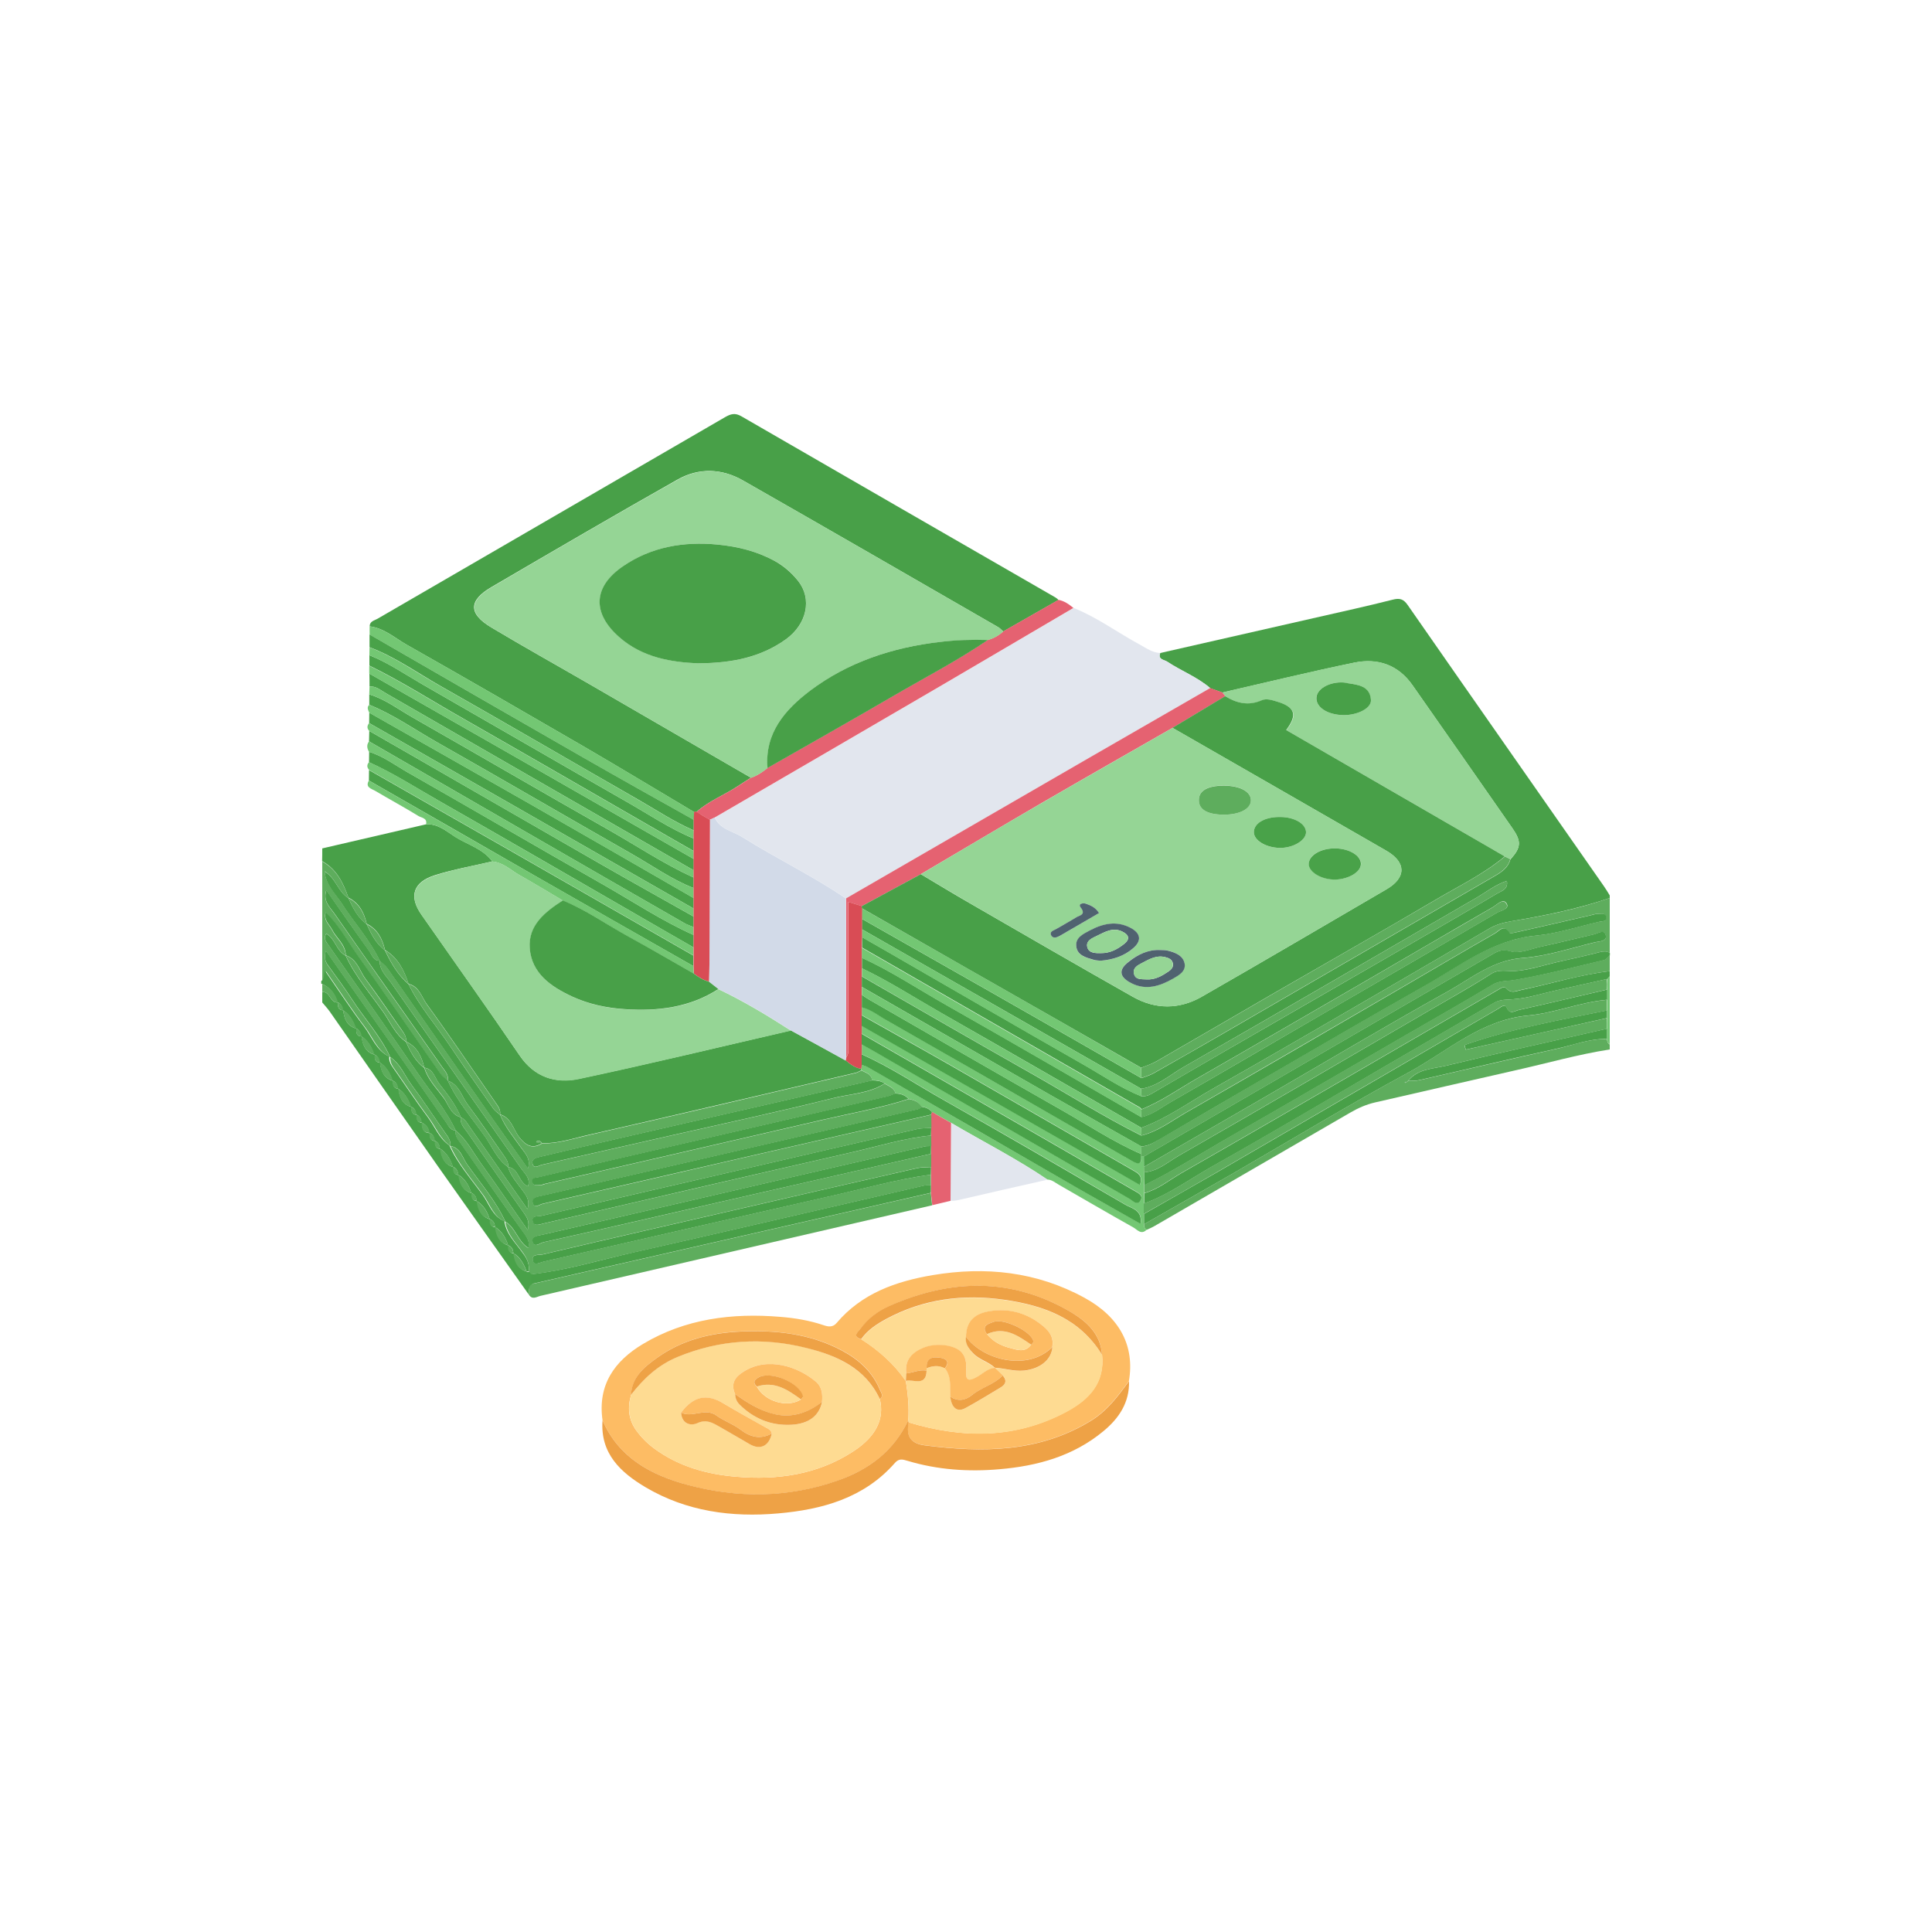 <?xml version="1.0" encoding="utf-8"?>
<!-- Generator: Adobe Illustrator 25.2.3, SVG Export Plug-In . SVG Version: 6.00 Build 0)  -->
<svg version="1.1" id="Calque_19" xmlns="http://www.w3.org/2000/svg" xmlns:xlink="http://www.w3.org/1999/xlink" x="0px" y="0px"
	 viewBox="0 0 150 150" style="enable-background:new 0 0 150 150;" xml:space="preserve">
<style type="text/css">
	.st0{fill:#48A048;}
	.st1{fill:#5EAD5D;}
	.st2{fill:#49A249;}
	.st3{fill:#73C773;}
	.st4{fill:#FDBC64;}
	.st5{fill:#EEA246;}
	.st6{fill:#E2E6EE;}
	.st7{fill:#E56271;}
	.st8{fill:#95D595;}
	.st9{fill:#D94C55;}
	.st10{fill:#D2DAE8;}
	.st11{fill:#FEDB92;}
	.st12{fill:#506270;}
</style>
<g id="fz0FGm.tif">
	<g>
		<path class="st0" d="M90.08,50.7c4.04-0.92,8.09-1.84,12.13-2.76c1.97-0.45,3.95-0.88,5.91-1.38c0.55-0.14,0.84-0.06,1.17,0.41
			c5.06,7.28,10.15,14.54,15.22,21.81c0.17,0.24,0.32,0.49,0.47,0.74c0,0.07,0,0.14,0,0.2c-2.48,0.85-5.04,1.37-7.62,1.8
			c-0.65,0.11-1.23,0.27-1.78,0.6c-2.64,1.55-5.28,3.09-7.93,4.63c-4.48,2.6-8.96,5.22-13.47,7.77c-1.84,1.04-3.56,2.31-5.57,3.04
			c-5.18-2.97-10.35-5.96-15.53-8.91c-2.05-1.17-4.03-2.45-6.16-3.47c0-0.27,0-0.54,0-0.82c2.28,1.04,4.35,2.42,6.52,3.65
			c5.07,2.87,10.12,5.81,15.17,8.72c0.88-0.19,1.57-0.76,2.32-1.19c3.95-2.26,7.87-4.56,11.81-6.85c4.49-2.6,8.99-5.2,13.47-7.82
			c0.3-0.18,1.03-0.29,0.76-0.73c-0.27-0.44-0.76,0.12-1.1,0.31c-3.16,1.81-6.29,3.66-9.44,5.48c-4.49,2.6-8.98,5.21-13.48,7.79
			c-1.43,0.82-2.78,1.78-4.31,2.4c-0.05-0.05-0.09-0.11-0.14-0.14c-7.19-4.14-14.38-8.27-21.57-12.41c0-0.27,0-0.54,0-0.81
			c0.53,0.3,1.06,0.6,1.58,0.9c5.2,3,10.4,6.01,15.61,8.99c1.49,0.85,2.91,1.83,4.51,2.47c0.28,0.02,0.53-0.06,0.77-0.2
			c1.89-1.1,3.79-2.21,5.68-3.3c4.47-2.58,8.94-5.15,13.4-7.73c2.6-1.5,5.2-3,7.78-4.53c0.32-0.19,0.86-0.31,0.73-0.97
			c-0.92,0.31-1.63,0.89-2.41,1.34c-7.56,4.38-15.1,8.77-22.68,13.11c-1.07,0.61-2.01,1.5-3.3,1.69c-4.01-2.29-8.02-4.58-12.03-6.87
			c-3.22-1.84-6.44-3.67-9.65-5.51c0-0.27,0-0.54,0-0.81c3.34,1.9,6.68,3.79,10.02,5.69c3.9,2.22,7.79,4.45,11.68,6.68
			c0.31-0.12,0.64-0.21,0.93-0.37c1.82-1.03,3.64-2.07,5.44-3.11c7.03-4.08,14.06-8.16,21.09-12.23c0.54-0.31,1.01-0.65,1.19-1.28
			c0.82-0.91,0.87-1.38,0.16-2.4c-2.58-3.71-5.17-7.41-7.76-11.11c-1.11-1.59-2.7-2.13-4.52-1.76c-3.43,0.71-6.83,1.54-10.25,2.32
			c-0.31-0.11-0.62-0.22-0.93-0.33c-1-0.87-2.25-1.34-3.34-2.06C90.39,51.21,89.88,51.22,90.08,50.7z"/>
		<path class="st0" d="M25.02,65.87c2.69-0.62,5.37-1.25,8.06-1.87c0.92-0.06,1.58,0.54,2.27,0.98c0.97,0.61,2.15,0.91,2.87,1.9
			c-1.48,0.35-2.98,0.61-4.42,1.06c-1.72,0.53-2.08,1.64-1.09,3.06c2.55,3.65,5.14,7.28,7.64,10.95c1.15,1.69,2.79,2.19,4.59,1.81
			c5.51-1.17,10.98-2.49,16.46-3.76c1.42,0.77,2.83,1.55,4.25,2.32c0.36,0.29,0.72,0.59,1.21,0.65c0,0.04,0,0.08,0.01,0.12
			c-0.15,0.07-0.29,0.17-0.44,0.2c-6.89,1.61-13.78,3.24-20.69,4.81c-1.2,0.27-2.39,0.69-3.66,0.66c-0.09-0.16-0.22-0.22-0.4-0.16
			c-0.02,0.01-0.04,0.05-0.05,0.08c0.15,0.03,0.3,0.05,0.45,0.08c-0.75,0.47-1.26,0.17-1.76-0.46c-0.48-0.61-0.61-1.51-1.49-1.78
			c0.05-0.37-0.15-0.63-0.35-0.91c-1.78-2.55-3.51-5.13-5.34-7.64c-0.41-0.56-0.59-1.39-1.42-1.58c-0.34-1.06-0.83-2.03-1.83-2.64
			c-0.2-0.87-0.58-1.61-1.42-2.03c-0.2-0.87-0.58-1.61-1.42-2.03c-0.4-1.14-0.91-2.21-2.04-2.83
			C25.02,66.55,25.02,66.21,25.02,65.87z"/>
		<path class="st1" d="M88.61,87.56c2.01-0.74,3.73-2,5.57-3.04c4.51-2.55,8.98-5.17,13.47-7.77c2.65-1.54,5.29-3.08,7.93-4.63
			c0.56-0.33,1.13-0.49,1.78-0.6c2.58-0.42,5.14-0.94,7.62-1.8c0,1.42,0,2.84,0,4.26c-0.25-0.14-0.48-0.13-0.77-0.06
			c-1.11,0.29-2.22,0.53-3.34,0.78c-1.08,0.25-2.16,0.61-3.25,0.69c-0.64,0.04-1.24-0.18-1.89,0.24c-1.5,0.96-3.07,1.83-4.61,2.73
			c-6.52,3.79-13.04,7.6-19.59,11.36c-0.86,0.49-1.64,1.22-2.71,1.3c0-0.14-0.01-0.28-0.01-0.42c2.98-1.72,5.96-3.44,8.94-5.16
			c4.87-2.82,9.71-5.71,14.63-8.45c1.85-1.03,3.52-2.45,5.85-2.61c1.89-0.14,3.75-0.77,5.61-1.22c0.32-0.08,0.92-0.06,0.83-0.51
			c-0.11-0.54-0.6-0.17-0.92-0.1c-1.38,0.32-2.75,0.65-4.13,0.96c-0.78,0.17-1.66,0.56-2.34,0.36c-0.61-0.18-0.95-0.04-1.35,0.19
			c-5.72,3.31-11.44,6.63-17.15,9.95c-3.32,1.93-6.65,3.86-9.98,5.79c-0.07,0-0.13,0-0.2,0c0-0.06-0.01-0.12,0-0.18
			c-0.01-0.2-0.01-0.41-0.02-0.61c0.57,0,1.02-0.32,1.49-0.59c2.65-1.55,5.3-3.1,7.95-4.64c4.14-2.4,8.28-4.82,12.45-7.17
			c2.8-1.58,5.37-3.65,8.78-3.97c1.66-0.16,3.28-0.71,4.92-1.08c0.22-0.05,0.55,0.01,0.52-0.33c-0.04-0.39-0.4-0.28-0.65-0.28
			c-0.2,0-0.39,0.08-0.59,0.12c-1.87,0.43-3.74,0.86-5.61,1.28c-0.22,0.05-0.61,0.16-0.66,0.08c-0.42-0.73-0.82-0.14-1.14,0.04
			c-2.31,1.32-4.61,2.68-6.91,4.02c-5.69,3.3-11.37,6.62-17.07,9.89c-1.13,0.65-2.18,1.47-3.48,1.79
			C88.61,87.97,88.61,87.76,88.61,87.56z"/>
		<path class="st1" d="M124.98,81.48c-2.46,0.38-4.86,1.07-7.28,1.61c-3.64,0.82-7.28,1.67-10.93,2.5c-0.7,0.16-1.33,0.44-1.95,0.8
			c-5.05,2.93-10.1,5.86-15.15,8.78c-0.2,0.12-0.42,0.21-0.63,0.31c-0.18-0.09-0.23-0.25-0.22-0.43c2.31-1.32,4.63-2.63,6.93-3.96
			c4.52-2.61,8.99-5.33,13.58-7.81c3.01-1.63,5.62-4.09,9.31-4.43c2.06-0.19,4.03-1.04,6.12-1.22c0,0.28-0.01,0.55-0.01,0.83
			c-3.72,0.75-7.46,1.43-11.05,2.68c0.03,0.12,0.06,0.24,0.09,0.36c3.65-0.82,7.3-1.64,10.96-2.45c0,0.28,0,0.56-0.01,0.83
			c-4.17,0.95-8.35,1.87-12.51,2.87c-1.01,0.24-2.17,0.23-2.91,1.17c-0.09,0.03-0.18,0.05-0.26,0.08c0.02,0.03,0.03,0.05,0.05,0.08
			c0.07-0.05,0.14-0.1,0.22-0.15c0.3-0.02,0.61,0,0.9-0.07c3.53-0.8,7.05-1.64,10.59-2.42c1.3-0.29,2.57-0.8,3.94-0.77
			c0.02,0.17,0.05,0.33,0.22,0.42C124.98,81.21,124.98,81.34,124.98,81.48z"/>
		<path class="st0" d="M88.83,91.02c1.07-0.08,1.85-0.81,2.71-1.3c6.55-3.75,13.06-7.56,19.59-11.36c1.54-0.9,3.11-1.76,4.61-2.73
			c0.65-0.42,1.25-0.2,1.89-0.24c1.09-0.07,2.17-0.44,3.25-0.69c1.11-0.25,2.23-0.49,3.34-0.78c0.29-0.07,0.52-0.08,0.77,0.06
			c0,0.07,0,0.14,0,0.2c-0.15,0.13-0.29,0.33-0.46,0.37c-2.32,0.55-4.63,1.15-6.97,1.55c-0.58,0.1-1.13,0.02-1.7,0.37
			c-2.22,1.34-4.48,2.61-6.72,3.91c-4.52,2.61-9.02,5.24-13.55,7.83c-2.24,1.28-4.42,2.68-6.75,3.82
			C88.82,91.68,88.83,91.35,88.83,91.02z"/>
		<path class="st0" d="M124.98,75.4c0,0.14,0,0.27,0,0.41c-0.07,0.07-0.14,0.13-0.2,0.2c-1.34,0.3-2.69,0.6-4.03,0.9
			c-1.08,0.24-2.16,0.59-3.25,0.67c-0.54,0.04-1.04,0.01-1.51,0.29c-2.82,1.65-5.65,3.29-8.47,4.93c-4.43,2.58-8.83,5.2-13.29,7.7
			c-1.79,1-3.45,2.24-5.4,2.94c0-0.27,0.01-0.53,0.01-0.8c1.1-0.3,1.96-1.03,2.92-1.58c4.48-2.56,8.94-5.15,13.4-7.73
			c3.73-2.16,7.46-4.33,11.19-6.5c0.21-0.12,0.44-0.3,0.63-0.07c0.36,0.4,0.71,0.19,1.11,0.11
			C120.39,76.39,122.64,75.67,124.98,75.4z"/>
		<path class="st1" d="M124.98,75.4c-2.34,0.28-4.59,0.99-6.9,1.46c-0.4,0.08-0.75,0.29-1.11-0.11c-0.2-0.22-0.42-0.05-0.63,0.07
			c-3.73,2.17-7.46,4.34-11.19,6.5c-4.46,2.58-8.92,5.17-13.4,7.73c-0.96,0.55-1.82,1.28-2.92,1.58c0-0.21,0-0.41,0-0.62
			c2.33-1.13,4.51-2.53,6.75-3.82c4.53-2.59,9.03-5.22,13.55-7.83c2.24-1.3,4.5-2.57,6.72-3.91c0.57-0.34,1.12-0.27,1.7-0.37
			c2.35-0.4,4.66-1,6.97-1.55c0.17-0.04,0.31-0.24,0.46-0.37C124.98,74.59,124.98,74.99,124.98,75.4z"/>
		<path class="st1" d="M25.02,66.89c1.13,0.62,1.64,1.69,2.04,2.83l-0.01,0.01c-0.81-0.48-0.95-1.54-1.85-2.08
			c0.11,1.06,0.83,1.69,1.3,2.43c0.97,1.52,2.21,2.86,2.99,4.51l-0.01,0c-0.48,0.01-0.58-0.4-0.79-0.69
			c-1.1-1.55-2.19-3.12-3.36-4.77c-0.27,0.88,0.3,1.33,0.63,1.81c2.77,3.97,5.57,7.93,8.35,11.89c0.22,0.32,0.54,0.63,0.45,1.09
			c-0.19-0.18-0.42-0.34-0.57-0.55c-2.18-3.11-4.33-6.24-6.53-9.33c-0.76-1.06-1.39-2.23-2.38-3.21c-0.17,0.66,0.29,0.96,0.49,1.36
			c0.34,0.68,1.05,1.16,1.07,2c-0.73-0.36-0.8-1.31-1.51-1.71c-0.24,0.4-0.01,0.65,0.19,0.92c2.31,3.3,4.64,6.6,6.92,9.93
			c1,1.46,2.19,2.81,2.94,4.43l-0.01,0c-0.36,0-0.5-0.27-0.68-0.52c-2.11-3.03-4.24-6.06-6.36-9.09c-0.99-1.41-1.98-2.83-3.03-4.32
			c-0.15,0.54-0.04,0.86,0.2,1.18c0.64,0.87,1.27,1.74,1.86,2.64c0.97,1.49,2.18,2.81,2.94,4.44c-1.01-0.48-1.34-1.53-1.95-2.33
			c-1.04-1.37-1.98-2.82-3.05-4.36c-0.11,0.4-0.04,0.68-0.28,0.82C25.02,73.1,25.02,69.99,25.02,66.89z"/>
		<path class="st2" d="M41.07,100.53c-2.36-3.33-4.72-6.65-7.07-9.98c-2.81-4-5.61-8.02-8.41-12.03c-0.17-0.24-0.38-0.46-0.57-0.69
			c0-0.27,0-0.54,0-0.81c0.63-0.06,0.59,0.87,1.22,0.81l0,0c-0.01,0.3-0.01,0.59,0.41,0.61l0,0c0.08,0.66,0.29,1.22,1.02,1.42l0,0
			c-0.01,0.3-0.01,0.59,0.41,0.61l0,0c0.08,0.66,0.29,1.22,1.02,1.42l0,0c-0.01,0.3-0.01,0.59,0.41,0.61l0,0
			c0.08,0.66,0.29,1.22,1.02,1.42l0,0c-0.01,0.3-0.01,0.59,0.41,0.61l0,0c0.08,0.66,0.29,1.22,1.02,1.42l0,0
			c-0.01,0.3-0.01,0.59,0.41,0.61l0,0c-0.01,0.3-0.01,0.59,0.41,0.61l0,0c-0.02,0.44,0.08,0.79,0.61,0.81l0,0
			c-0.01,0.3-0.01,0.59,0.41,0.61l0,0c-0.01,0.3-0.01,0.59,0.41,0.61l0,0c0.08,0.66,0.29,1.22,1.02,1.42l0,0
			c-0.01,0.3-0.01,0.59,0.41,0.61l0,0c0.08,0.66,0.29,1.22,1.02,1.42l0,0c-0.01,0.3-0.01,0.59,0.41,0.61l0,0
			c0.08,0.66,0.29,1.22,1.02,1.42l0,0c-0.01,0.3-0.01,0.59,0.41,0.61l0,0c0.08,0.66,0.29,1.22,1.02,1.42l0,0
			c-0.01,0.3-0.01,0.59,0.41,0.61l0,0c0.08,0.66,0.29,1.23,1.03,1.42c0.06,0,0.12,0,0.17,0c0.07,0.08,0.15,0.15,0.22,0.23
			c0,0.26,0,0.51,0,0.77C40.98,99.93,41.09,100.24,41.07,100.53z"/>
		<path class="st0" d="M41.05,98.7c-0.06,0-0.12,0-0.17,0c-0.21-0.57-0.49-1.09-1.03-1.42c0,0,0,0,0,0c0-0.29-0.14-0.5-0.41-0.61
			c0,0,0,0,0,0c-0.18-0.59-0.48-1.09-1.02-1.42c0,0,0,0,0,0c0-0.29-0.14-0.5-0.41-0.61c0,0,0,0,0,0c-0.18-0.59-0.48-1.09-1.02-1.42
			c0,0,0,0,0,0c0-0.29-0.14-0.5-0.41-0.61c0,0,0,0,0,0c-0.18-0.59-0.48-1.09-1.02-1.42c0,0,0,0,0,0c0-0.29-0.14-0.5-0.41-0.61
			c0,0,0,0,0,0c-0.18-0.59-0.48-1.09-1.02-1.42c0,0,0,0,0,0c0-0.29-0.14-0.5-0.41-0.61c0,0,0,0,0,0c0-0.29-0.14-0.5-0.41-0.61
			c0,0,0,0,0,0c-0.02-0.41-0.28-0.63-0.61-0.81c0,0,0,0,0,0c0-0.29-0.14-0.5-0.41-0.61c0,0,0,0,0,0c0-0.29-0.14-0.5-0.41-0.61
			c0,0,0,0,0,0c-0.18-0.58-0.48-1.09-1.02-1.42c0,0,0,0,0,0c0-0.29-0.14-0.5-0.41-0.61c0,0,0,0,0,0c-0.18-0.58-0.48-1.09-1.02-1.42
			c0,0,0,0,0,0c0-0.29-0.14-0.5-0.41-0.61c0,0,0,0,0,0c-0.18-0.58-0.48-1.09-1.02-1.42c0,0,0,0,0,0c0-0.29-0.14-0.5-0.41-0.61
			c0,0,0,0,0,0c-0.18-0.59-0.48-1.09-1.02-1.42c0,0,0,0,0,0c0-0.29-0.14-0.5-0.41-0.61c0,0,0,0,0,0c-0.18-0.67-0.56-1.16-1.22-1.42
			c0-0.07,0-0.14,0-0.2c0.25-0.14,0.18-0.41,0.28-0.82c1.07,1.54,2.01,2.99,3.05,4.36c0.61,0.8,0.94,1.85,1.95,2.33c0,0,0,0,0,0
			c-0.02,0.28,0.06,0.51,0.22,0.75c0.93,1.31,1.8,2.65,2.76,3.93c0.56,0.74,0.88,1.67,1.69,2.21l0,0c0.64,1.44,1.7,2.61,2.6,3.87
			c0.5,0.7,0.75,1.64,1.67,2.01l0,0c0.13,1.01,0.88,1.69,1.42,2.47C40.97,97.78,41.11,98.19,41.05,98.7z"/>
		<path class="st3" d="M124.78,76c0.07-0.07,0.14-0.13,0.2-0.2c0,1.76,0,3.51,0,5.27c-0.17-0.09-0.2-0.25-0.22-0.42
			c0-0.26,0-0.52,0-0.79c0-0.28,0-0.56,0.01-0.83c0-0.2,0-0.39,0-0.59c0-0.28,0.01-0.55,0.01-0.83c0-0.26,0-0.53,0-0.79
			C124.77,76.55,124.77,76.28,124.78,76z"/>
		<path class="st1" d="M25.02,76.41c0.66,0.25,1.04,0.75,1.22,1.42c-0.63,0.06-0.59-0.87-1.22-0.81
			C25.02,76.82,25.02,76.61,25.02,76.41z"/>
		<path class="st4" d="M46.78,110.27c-0.39-2.74,0.92-4.6,3.15-5.93c3.29-1.96,6.91-2.41,10.65-2.1c1.14,0.09,2.28,0.28,3.37,0.65
			c0.35,0.12,0.71,0.18,1.01-0.18c1.95-2.3,4.61-3.23,7.45-3.71c4.11-0.69,8.08-0.27,11.79,1.76c2.74,1.5,3.91,3.74,3.45,6.46
			c-0.85,1.16-1.69,2.3-2.96,3.08c-4.03,2.47-8.41,2.48-12.89,1.91c-1.15-0.15-1.46-0.75-1.26-1.78c4.21,1.27,8.34,1.29,12.3-0.86
			c1.72-0.93,2.95-2.23,2.72-4.4c-0.1-1.56-1.14-2.54-2.32-3.24c-4.62-2.76-9.41-2.66-14.22-0.51c-0.85,0.38-1.64,0.96-2.2,1.75
			c-0.15,0.21-0.71,0.59,0.05,0.81c1.36,0.86,2.54,1.91,3.46,3.24c0,0,0,0,0,0c0.16,1.01,0.26,2.03,0.19,3.05
			c-1.13,2.4-3.07,3.84-5.52,4.7c-3.84,1.34-7.75,1.36-11.63,0.32C50.55,114.52,48.03,113.17,46.78,110.27z M68.31,108.62
			c0.31-0.23,0.13-0.47,0.02-0.71c-0.58-1.41-1.64-2.36-2.95-3.06c-2.45-1.31-5.11-1.59-7.83-1.48c-2.36,0.1-4.61,0.65-6.54,2.05
			c-0.97,0.7-1.95,1.49-2.01,2.87c-0.29,0.98-0.22,1.91,0.4,2.77c0.4,0.55,0.87,1.02,1.42,1.42c1.88,1.38,4.06,1.98,6.31,2.17
			c3.21,0.28,6.33-0.15,9.11-1.96C68.03,111.52,68.68,110.17,68.31,108.62z"/>
		<path class="st5" d="M70.55,110.44c-0.2,1.03,0.11,1.63,1.26,1.78c4.48,0.57,8.85,0.56,12.89-1.91c1.27-0.78,2.11-1.92,2.96-3.08
			c0.04,1.67-0.79,2.9-2.01,3.9c-2.33,1.93-5.12,2.69-8.05,2.94c-2.4,0.21-4.8,0.05-7.13-0.65c-0.37-0.11-0.67-0.21-0.99,0.16
			c-2.39,2.73-5.64,3.62-9.06,3.92c-3.6,0.32-7.11-0.15-10.28-2.02c-1.96-1.16-3.55-2.63-3.36-5.21c1.25,2.9,3.77,4.25,6.59,5.01
			c3.87,1.04,7.78,1.02,11.63-0.32c2.45-0.85,4.39-2.3,5.52-4.7C70.53,110.32,70.54,110.38,70.55,110.44z"/>
		<path class="st3" d="M88.82,92.01c0,0.21,0,0.41,0,0.62c0,0.27-0.01,0.53-0.01,0.8c0,0.27,0,0.54,0,0.81c0,0.27,0,0.53,0,0.8
			c0,0.18,0.04,0.34,0.22,0.43c-0.43,0.44-0.74-0.01-1.05-0.18c-1.93-1.08-3.84-2.2-5.76-3.3c-0.29-0.16-0.54-0.4-0.9-0.41
			c-2.4-1.63-5-2.94-7.49-4.41c-0.49-0.28-0.99-0.56-1.48-0.84c-0.21-0.26-0.49-0.37-0.81-0.41c-0.22-0.39-0.6-0.52-1-0.61
			c-0.27-0.3-0.62-0.42-1.02-0.42c-0.1-0.46-0.52-0.56-0.84-0.78c-0.3-0.2-0.63-0.25-0.98-0.24c-0.04-0.51-0.49-0.59-0.83-0.78
			c-0.01-0.04-0.01-0.08-0.01-0.12c0.01-0.1,0.03-0.2,0.04-0.3c0.16,0.06,0.33,0.09,0.47,0.17c5.46,3.15,10.92,6.31,16.39,9.45
			c1.57,0.9,3.14,1.78,4.8,2.72c0.16-1.08-0.68-1.19-1.19-1.49c-4.66-2.72-9.32-5.44-14.02-8.08c-2.14-1.21-4.19-2.59-6.44-3.59
			c0-0.26,0-0.52,0-0.77c0.65,0.36,1.3,0.72,1.94,1.09c6.28,3.63,12.55,7.26,18.83,10.87c0.25,0.15,0.6,0.57,0.86,0.18
			c0.28-0.42-0.18-0.62-0.5-0.81c-2.83-1.63-5.67-3.27-8.5-4.9c-4.21-2.42-8.42-4.84-12.63-7.26c0-0.21,0-0.41,0-0.62
			c5.91,3.38,11.82,6.75,17.73,10.13c1.28,0.73,2.55,1.47,3.87,2.22c0.25-0.7-0.13-0.9-0.53-1.13c-4.8-2.75-9.58-5.52-14.38-8.27
			c-2.22-1.27-4.46-2.52-6.69-3.77c0-0.21,0-0.41,0-0.62c0.74,0.18,1.32,0.66,1.96,1.03c4.74,2.7,9.46,5.43,14.19,8.14
			c1.61,0.92,3.21,1.84,4.82,2.76c0.41,0.23,0.78,0.37,0.73-0.35c0.07,0,0.13,0,0.2,0c0,0.27,0.01,0.53,0.01,0.8
			c0,0.14,0.01,0.28,0.01,0.42C88.83,91.35,88.82,91.68,88.82,92.01z"/>
		<path class="st1" d="M41.07,100.53c0.02-0.29-0.09-0.61,0.2-0.83c10.33-2.36,20.67-4.72,31-7.08c0.03,0.32,0.07,0.64,0.1,0.96
			c-10.13,2.34-20.27,4.69-30.41,7.03C41.67,100.68,41.33,100.94,41.07,100.53z"/>
		<path class="st6" d="M73.84,87.18c2.5,1.47,5.09,2.78,7.49,4.41c-2.22,0.5-4.43,1-6.65,1.52c-0.3,0.07-0.58,0.14-0.89,0.12
			C73.81,91.22,73.82,89.2,73.84,87.18z"/>
		<path class="st7" d="M73.84,87.18c-0.01,2.02-0.03,4.04-0.04,6.05c-0.47,0.11-0.95,0.23-1.42,0.34c-0.03-0.32-0.07-0.64-0.1-0.96
			c0-0.2,0-0.4,0.01-0.6c0-0.27-0.01-0.55-0.01-0.82c0.01-0.2,0.01-0.4,0.02-0.6c0-0.34,0-0.68,0-1.02c0-0.2,0-0.4,0-0.6
			c0-0.27,0-0.55-0.01-0.82c0-0.2,0.01-0.4,0.01-0.6c0-0.34,0-0.68-0.01-1.02c0.02-0.07,0.04-0.13,0.07-0.2
			C72.85,86.62,73.34,86.9,73.84,87.18z"/>
		<path class="st6" d="M90.08,50.7c-0.2,0.52,0.31,0.51,0.55,0.67c1.09,0.73,2.34,1.19,3.34,2.06c-3.12,1.8-6.25,3.6-9.37,5.4
			c-6.3,3.64-12.6,7.29-18.9,10.93c-2.59-1.75-5.41-3.11-8.05-4.77c-0.74-0.46-1.74-0.59-2.14-1.52
			c5.83-3.39,11.66-6.78,17.48-10.18c3.46-2.02,6.91-4.06,10.37-6.09c1.84,0.74,3.43,1.93,5.16,2.86
			C89.02,50.34,89.48,50.67,90.08,50.7z"/>
		<path class="st0" d="M28.7,48.63c0-0.4,0.37-0.45,0.61-0.59c8.99-5.22,17.99-10.43,26.98-15.65c0.44-0.25,0.77-0.36,1.27-0.07
			c8.12,4.7,16.26,9.38,24.39,14.07c0.09,0.05,0.16,0.12,0.23,0.19c-1.43,0.82-2.86,1.63-4.29,2.45c-0.13-0.11-0.24-0.25-0.38-0.33
			c-6.61-3.81-13.22-7.63-19.85-11.41c-1.64-0.93-3.42-0.98-5.05-0.06c-4.85,2.74-9.66,5.55-14.47,8.36c-1.77,1.04-1.78,2.06,0,3.12
			c2.52,1.51,5.09,2.94,7.63,4.41c4.18,2.42,8.35,4.84,12.53,7.26c-0.34,0.22-0.68,0.43-1.01,0.65c-1.05,0.7-2.26,1.15-3.22,2.01
			c-0.06-0.01-0.12,0-0.18,0.01c-2.83-1.68-5.65-3.39-8.5-5.05c-4.6-2.67-9.2-5.33-13.83-7.95C30.65,49.53,29.82,48.77,28.7,48.63z"
			/>
		<path class="st7" d="M54.08,63.04c0.95-0.86,2.16-1.31,3.22-2.01c0.33-0.22,0.67-0.43,1.01-0.65c0.48-0.16,0.89-0.44,1.28-0.76
			c3.22-1.84,6.45-3.66,9.64-5.52c2.5-1.46,5.07-2.79,7.47-4.42c0.45-0.12,0.85-0.35,1.19-0.66c1.43-0.82,2.86-1.63,4.29-2.45
			c0.46,0.09,0.82,0.35,1.16,0.63c-3.46,2.03-6.91,4.07-10.37,6.09c-5.82,3.4-11.65,6.79-17.48,10.18
			c-0.13,0.06-0.26,0.12-0.38,0.18C54.77,63.45,54.42,63.25,54.08,63.04z"/>
		<path class="st3" d="M28.7,48.63c1.12,0.14,1.94,0.9,2.87,1.42c4.63,2.62,9.23,5.28,13.83,7.95c2.85,1.66,5.67,3.36,8.5,5.05
			c-0.01,0.2-0.02,0.41-0.03,0.61c-2.84-1.6-5.7-3.19-8.53-4.81c-5.55-3.18-11.09-6.39-16.64-9.58
			C28.69,49.05,28.7,48.84,28.7,48.63z"/>
		<path class="st2" d="M28.68,51.68c0-0.27,0-0.54,0-0.81c1.48,0.59,2.78,1.49,4.15,2.28c5.27,3.02,10.52,6.07,15.79,9.08
			c1.73,0.98,3.38,2.11,5.23,2.87c0,0.32,0,0.65,0,0.97c-0.94-0.53-1.87-1.07-2.81-1.61c-5.05-2.91-10.1-5.83-15.16-8.72
			C33.49,54.38,31.16,52.89,28.68,51.68z"/>
		<path class="st2" d="M28.65,59.18c0-0.27,0.01-0.54,0.01-0.81c1.11,0.34,2.03,1.05,3.02,1.61c5.07,2.89,10.11,5.83,15.19,8.72
			c2.31,1.32,4.54,2.8,6.98,3.89c0,0.32,0,0.65,0,0.97c-1.34-0.77-2.69-1.54-4.03-2.32c-5.2-3-10.39-6.01-15.6-8.98
			C32.37,61.21,30.59,60.06,28.65,59.18z"/>
		<path class="st2" d="M28.69,49.26c5.55,3.2,11.09,6.4,16.64,9.58c2.83,1.62,5.68,3.21,8.53,4.81c0,0.27,0,0.54,0,0.82
			c-1.52-0.66-2.9-1.58-4.33-2.4c-5.12-2.93-10.22-5.91-15.35-8.82c-1.81-1.03-3.52-2.26-5.49-3
			C28.69,49.93,28.69,49.59,28.69,49.26z"/>
		<path class="st2" d="M28.64,60.6c0-0.27,0.01-0.54,0.01-0.81c3.57,2.03,7.14,4.07,10.71,6.11c4.83,2.76,9.65,5.53,14.47,8.29
			c0,0.27,0,0.55,0,0.82c-4.16-2.37-8.32-4.73-12.47-7.11C37.13,65.47,32.89,63.03,28.64,60.6z"/>
		<path class="st2" d="M28.66,56.14c0-0.27,0.01-0.54,0.01-0.81c4.16,2.36,8.32,4.71,12.47,7.08c4.24,2.42,8.47,4.87,12.71,7.31
			c0,0.27,0,0.55,0,0.82c-4.82-2.76-9.65-5.53-14.48-8.29C35.81,60.21,32.23,58.18,28.66,56.14z"/>
		<path class="st2" d="M28.69,53.3c0-0.33,0-0.67-0.01-1c3.57,2.04,7.14,4.07,10.71,6.11c4.82,2.76,9.65,5.52,14.47,8.28
			c0,0.27,0,0.55,0,0.82c-0.07-0.01-0.14-0.01-0.2-0.05c-7.9-4.54-15.8-9.08-23.69-13.63C29.56,53.6,29.2,53.26,28.69,53.3z"/>
		<path class="st2" d="M28.65,57.56c0.01-0.27,0.01-0.54,0.02-0.81c0.91,0.52,1.81,1.04,2.72,1.56c5.11,2.94,10.22,5.89,15.34,8.83
			c2.37,1.36,4.75,2.68,7.12,4.02c0,0.27,0,0.54,0,0.82c-0.25-0.1-0.51-0.18-0.74-0.32c-3.89-2.23-7.78-4.47-11.66-6.71
			C37.18,62.48,32.92,60.02,28.65,57.56z"/>
		<path class="st2" d="M28.67,54.72c0-0.27,0-0.54,0-0.81c1.25,0.38,2.27,1.17,3.38,1.8c5.07,2.89,10.11,5.83,15.19,8.71
			c2.2,1.25,4.31,2.66,6.61,3.71c0,0.27,0,0.54,0,0.82c-1.71-0.67-3.2-1.74-4.78-2.64C44,63.42,38.96,60.48,33.88,57.6
			C32.16,56.62,30.53,55.47,28.67,54.72z"/>
		<path class="st3" d="M28.65,57.56c4.26,2.46,8.53,4.92,12.79,7.38c3.89,2.24,7.77,4.48,11.66,6.71c0.23,0.13,0.49,0.21,0.74,0.32
			c0,0.21,0,0.41,0,0.62c-2.44-1.09-4.66-2.57-6.98-3.89c-5.07-2.89-10.12-5.82-15.19-8.72c-0.99-0.56-1.91-1.27-3.02-1.61
			C28.49,58.1,28.45,57.83,28.65,57.56z"/>
		<path class="st3" d="M53.85,71.16c-2.37-1.34-4.76-2.66-7.12-4.02c-5.12-2.93-10.22-5.88-15.34-8.83
			c-0.91-0.52-1.81-1.04-2.72-1.56c-0.19-0.2-0.18-0.4-0.01-0.61c3.57,2.04,7.14,4.07,10.71,6.11c4.83,2.76,9.65,5.52,14.48,8.29
			C53.85,70.74,53.85,70.95,53.85,71.16z"/>
		<path class="st3" d="M53.85,68.13c-2.31-1.05-4.42-2.46-6.61-3.71c-5.08-2.88-10.12-5.82-15.19-8.71
			c-1.11-0.63-2.13-1.42-3.38-1.8c0.01-0.2,0.01-0.41,0.02-0.61c0.52-0.04,0.87,0.3,1.28,0.53c7.89,4.55,15.79,9.09,23.69,13.63
			c0.06,0.03,0.13,0.03,0.2,0.05C53.85,67.71,53.85,67.92,53.85,68.13z"/>
		<path class="st3" d="M28.67,54.72c1.85,0.75,3.49,1.9,5.21,2.88c5.08,2.88,10.12,5.82,15.19,8.71c1.58,0.9,3.07,1.97,4.78,2.64
			c0,0.26,0,0.52,0,0.78c-4.24-2.44-8.47-4.88-12.71-7.31c-4.15-2.37-8.31-4.72-12.47-7.08C28.59,55.13,28.45,54.93,28.67,54.72z"/>
		<path class="st3" d="M53.84,74.18c-4.82-2.76-9.65-5.53-14.47-8.29c-3.57-2.04-7.14-4.07-10.71-6.11c-0.18-0.2-0.19-0.4-0.01-0.61
			c1.94,0.87,3.72,2.03,5.56,3.08c5.21,2.97,10.4,5.99,15.6,8.98c1.34,0.77,2.69,1.55,4.03,2.32
			C53.84,73.77,53.84,73.98,53.84,74.18z"/>
		<path class="st3" d="M53.85,66.69c-4.82-2.76-9.65-5.52-14.47-8.28c-3.57-2.04-7.14-4.07-10.71-6.11c0-0.2,0-0.41,0-0.61
			c2.48,1.21,4.81,2.7,7.21,4.06c5.06,2.89,10.11,5.81,15.16,8.72c0.93,0.54,1.87,1.07,2.81,1.61
			C53.86,66.28,53.86,66.48,53.85,66.69z"/>
		<path class="st3" d="M28.69,50.26c1.97,0.74,3.67,1.98,5.49,3c5.14,2.91,10.23,5.88,15.35,8.82c1.43,0.82,2.81,1.73,4.33,2.4
			c0,0.21,0,0.41-0.01,0.62c-1.85-0.76-3.5-1.88-5.23-2.87c-5.27-3.01-10.52-6.06-15.79-9.08c-1.37-0.78-2.68-1.69-4.15-2.28
			C28.68,50.67,28.69,50.46,28.69,50.26z"/>
		<path class="st3" d="M28.64,60.6c4.24,2.43,8.48,4.87,12.73,7.3c4.15,2.37,8.32,4.74,12.47,7.11c0.01,0.2,0.02,0.39,0.03,0.59
			c-1.66-0.94-3.31-1.91-4.98-2.82c-1.73-0.94-3.34-2.11-5.18-2.85c-1.12-0.66-2.23-1.34-3.37-1.98c-0.69-0.39-1.27-0.99-2.12-1.06
			c-0.72-0.99-1.9-1.29-2.87-1.9C34.66,64.54,34,63.94,33.08,64c0.11-0.5-0.36-0.5-0.6-0.65c-1.11-0.68-2.25-1.3-3.37-1.96
			C28.82,61.23,28.34,61.12,28.64,60.6z"/>
		<path class="st8" d="M94.9,53.76c3.41-0.78,6.82-1.62,10.25-2.32c1.82-0.38,3.41,0.17,4.52,1.76c2.59,3.7,5.18,7.4,7.76,11.11
			c0.71,1.02,0.66,1.5-0.16,2.4c-0.14-0.07-0.28-0.14-0.42-0.21c-5.66-3.27-11.31-6.54-16.97-9.81c0.9-1.19,0.68-1.78-0.71-2.21
			c-0.4-0.12-0.83-0.26-1.19-0.1c-1.03,0.45-1.95,0.23-2.84-0.32C95.05,53.96,94.98,53.86,94.9,53.76z M104.32,55.52
			c1.07,0.01,2.16-0.54,2.11-1.17c-0.08-1.08-0.99-1.2-1.83-1.31c-0.03,0-0.06-0.02-0.1-0.03c-1.1-0.16-2.22,0.4-2.3,1.12
			C102.13,54.9,103.07,55.51,104.32,55.52z"/>
		<path class="st7" d="M94.9,53.76c0.08,0.1,0.15,0.19,0.23,0.29c-1.36,0.82-2.72,1.64-4.09,2.46c-3.39,1.94-6.78,3.87-10.16,5.83
			c-3.14,1.83-6.26,3.69-9.39,5.53c-1.53,0.83-3.05,1.66-4.58,2.48c-0.32-0.1-0.63-0.2-1.06-0.33c0,0.44,0,0.8,0,1.16
			c0,3.27,0,6.55-0.01,9.82c0,0.36,0.11,0.75-0.14,1.08c0-4.11-0.01-8.22-0.01-12.33c6.3-3.64,12.6-7.29,18.9-10.93
			c3.12-1.8,6.25-3.6,9.37-5.4C94.28,53.54,94.59,53.65,94.9,53.76z"/>
		<path class="st1" d="M116.84,66.5c0.14,0.07,0.28,0.14,0.42,0.21c-0.18,0.63-0.65,0.97-1.19,1.28
			c-7.03,4.07-14.06,8.15-21.09,12.23c-1.81,1.05-3.62,2.09-5.44,3.11c-0.29,0.16-0.62,0.25-0.93,0.37c0-0.26-0.01-0.53-0.01-0.79
			c0.4-0.17,0.83-0.3,1.2-0.51c3.09-1.78,6.17-3.58,9.26-5.37c4.14-2.39,8.29-4.75,12.41-7.17
			C113.29,68.78,115.21,67.86,116.84,66.5z"/>
		<path class="st1" d="M88.6,84.53c1.29-0.19,2.24-1.08,3.3-1.69c7.58-4.33,15.12-8.73,22.68-13.11c0.78-0.45,1.49-1.02,2.41-1.34
			c0.13,0.66-0.42,0.78-0.73,0.97c-2.58,1.53-5.18,3.03-7.78,4.53c-4.47,2.58-8.94,5.15-13.4,7.73c-1.9,1.1-3.79,2.2-5.68,3.3
			c-0.24,0.14-0.49,0.21-0.77,0.2C88.61,84.93,88.61,84.73,88.6,84.53z"/>
		<path class="st1" d="M88.62,86.14c1.54-0.62,2.89-1.58,4.31-2.4c4.5-2.58,8.99-5.19,13.48-7.79c3.15-1.83,6.29-3.67,9.44-5.48
			c0.34-0.19,0.83-0.75,1.1-0.31c0.27,0.44-0.46,0.55-0.76,0.73c-4.48,2.62-8.98,5.21-13.47,7.82c-3.94,2.28-7.86,4.58-11.81,6.85
			c-0.75,0.43-1.44,1.01-2.32,1.19C88.61,86.53,88.61,86.33,88.62,86.14z"/>
		<path class="st3" d="M88.6,82.91c0,0.26,0.01,0.53,0.01,0.79c-3.89-2.23-7.78-4.46-11.68-6.68c-3.34-1.9-6.68-3.79-10.02-5.69
			c0-0.27,0.01-0.54,0.01-0.81c5.3,3.02,10.6,6.05,15.9,9.07C84.75,80.7,86.67,81.81,88.6,82.91z"/>
		<path class="st3" d="M88.61,87.56c0,0.2,0,0.4,0.01,0.6c-2.96-1.48-5.75-3.25-8.62-4.87c-4.38-2.47-8.72-4.99-13.08-7.49
			c0-0.21,0-0.42,0-0.63c2.13,1.02,4.12,2.3,6.16,3.47C78.26,81.61,83.43,84.59,88.61,87.56z"/>
		<path class="st3" d="M88.6,84.53c0.01,0.2,0.01,0.4,0.02,0.6c-1.6-0.64-3.02-1.62-4.51-2.47c-5.22-2.97-10.41-5.99-15.61-8.99
			c-0.53-0.3-1.05-0.6-1.58-0.9c0-0.21,0-0.41,0-0.62c3.22,1.84,6.44,3.67,9.65,5.51C80.58,79.95,84.59,82.24,88.6,84.53z"/>
		<path class="st3" d="M88.62,86.14c-0.01,0.2-0.01,0.4-0.02,0.6c-5.05-2.91-10.1-5.84-15.17-8.72c-2.17-1.23-4.25-2.62-6.52-3.65
			c0-0.26,0-0.52,0-0.78c7.19,4.14,14.38,8.27,21.57,12.41C88.53,86.03,88.57,86.09,88.62,86.14z"/>
		<path class="st9" d="M66.91,73.58c0,0.26,0,0.52,0,0.78c0,0.27,0,0.54,0,0.82c0,0.21,0,0.42,0,0.63c0,0.27,0,0.54,0,0.81
			c0,0.21,0,0.41,0,0.62c0,0.32,0,0.64,0,0.97c0,0.21,0,0.41,0,0.62c0,0.27,0,0.55,0,0.82c0,0.21,0,0.41,0,0.62
			c0,0.27,0,0.54,0,0.82c0,0.26,0,0.52,0,0.77c0,0.27,0,0.55,0,0.82c-0.01,0.1-0.03,0.2-0.04,0.3c-0.49-0.06-0.85-0.36-1.21-0.65
			c0.02-0.08,0.03-0.16,0.05-0.25c0.25-0.33,0.14-0.72,0.14-1.08c0.01-3.27,0.01-6.55,0.01-9.82c0-0.36,0-0.72,0-1.16
			c0.43,0.13,0.74,0.23,1.06,0.33c-0.02,0.06-0.01,0.11,0.02,0.17c0,0.27-0.01,0.54-0.01,0.81c0,0.27,0,0.54,0,0.81
			c0,0.21,0,0.41,0,0.62C66.91,73.04,66.91,73.31,66.91,73.58z"/>
		<path class="st1" d="M72.27,91.2c0,0.27,0.01,0.55,0.01,0.82c-0.17,0.01-0.34-0.01-0.51,0.03c-7.54,1.73-15.07,3.5-22.61,5.2
			c-2.62,0.59-5.2,1.38-7.89,1.69c-0.07-0.08-0.15-0.15-0.22-0.23c0.06-0.52-0.09-0.93-0.4-1.38c-0.54-0.78-1.28-1.46-1.42-2.47
			c0.81,0.47,0.96,1.54,1.79,2.04c0.1-0.44-0.05-0.74-0.28-1.06c-1.64-2.29-3.26-4.59-4.86-6.9c-0.24-0.34-0.59-0.67-0.51-1.17
			c0,0,0.01,0,0.01,0c0.86,0.73,1.37,1.73,2.01,2.62c1.19,1.65,2.33,3.32,3.58,5.11c0.17-0.63-0.04-0.96-0.28-1.3
			c-1.47-2.09-2.95-4.17-4.4-6.28c-0.24-0.35-0.6-0.67-0.51-1.17c0.36,0.16,0.52,0.5,0.73,0.8c1.45,2.07,2.9,4.13,4.44,6.32
			c0.21-0.69-0.09-1.04-0.36-1.42c-0.43-0.59-0.93-1.14-1.15-1.85c0.87,0.12,0.8,1.2,1.55,1.51c0.22-0.62-0.24-0.97-0.5-1.35
			c-3.36-4.81-6.75-9.61-10.1-14.42c-0.37-0.53-0.93-1-0.91-1.75c0,0,0.01,0,0.01,0c0.19,0.18,0.42,0.34,0.57,0.55
			c2.66,3.79,5.3,7.59,7.95,11.38c0.97,1.38,1.95,2.76,2.98,4.2c0.24-0.78-0.24-1.2-0.55-1.65c-0.57-0.82-1.23-1.59-1.61-2.53
			l0.01,0c0.88,0.27,1.01,1.17,1.49,1.78c0.49,0.63,1.01,0.93,1.76,0.46l0,0c1.26,0.02,2.45-0.39,3.66-0.66
			c6.9-1.57,13.8-3.19,20.69-4.81c0.15-0.04,0.29-0.13,0.44-0.2c0.35,0.19,0.79,0.27,0.83,0.78c-3.11,0.71-6.22,1.43-9.33,2.14
			c-3.47,0.79-6.94,1.58-10.41,2.38c-2,0.46-3.99,0.93-5.99,1.4c-0.29,0.07-0.71,0.14-0.64,0.51c0.09,0.5,0.47,0.18,0.73,0.12
			c3.44-0.78,6.88-1.56,10.32-2.34c4.09-0.93,8.2-1.81,12.27-2.83c1.35-0.34,2.81-0.35,4.03-1.14c0.32,0.22,0.74,0.32,0.84,0.78
			c-0.22,0.08-0.44,0.17-0.66,0.23c-7.01,1.62-14.02,3.24-21.03,4.86c-2,0.46-3.99,0.93-5.99,1.4c-0.22,0.05-0.55,0.01-0.5,0.35
			c0.05,0.38,0.4,0.26,0.66,0.26c0.1,0,0.19-0.05,0.29-0.08c7.18-1.66,14.35-3.3,21.53-4.97c2.25-0.52,4.53-0.92,6.74-1.63
			c0.41,0.08,0.78,0.22,1,0.61c-0.1,0.15-0.26,0.18-0.43,0.22c-7.04,1.62-14.09,3.24-21.13,4.86c-2.65,0.61-5.31,1.21-7.96,1.83
			c-0.31,0.07-0.79,0.12-0.67,0.56c0.12,0.46,0.51,0.11,0.76,0.06c5.28-1.21,10.55-2.42,15.82-3.64c4.78-1.1,9.57-2.19,14.35-3.28
			c0,0.34,0,0.68,0.01,1.02c-0.37,0.03-0.75,0.01-1.1,0.09c-4.55,1.04-9.1,2.1-13.66,3.15c-5.17,1.19-10.35,2.38-15.52,3.59
			c-0.25,0.06-0.76-0.05-0.67,0.4c0.1,0.46,0.54,0.26,0.85,0.19c8.02-1.85,16.04-3.73,24.07-5.56c2-0.46,3.96-1.07,6.01-1.27
			c0,0.27,0,0.55,0.01,0.82c-0.17,0.01-0.34-0.01-0.51,0.03c-6.49,1.5-12.98,3-19.47,4.5c-3.41,0.79-6.82,1.57-10.23,2.36
			c-0.32,0.07-0.82,0.12-0.74,0.51c0.11,0.55,0.6,0.12,0.83,0.07c4.6-1.02,9.19-2.08,13.78-3.14c5.44-1.25,10.89-2.49,16.33-3.73
			c0,0.34,0,0.68,0,1.02c-0.37,0.03-0.75,0.01-1.1,0.09c-4.29,0.98-8.58,1.96-12.87,2.95c-5.4,1.24-10.8,2.48-16.2,3.75
			c-0.27,0.06-0.85-0.06-0.76,0.43c0.09,0.49,0.53,0.2,0.83,0.13c7.37-1.68,14.73-3.38,22.11-5.05
			C66.95,92.31,69.57,91.57,72.27,91.2z"/>
		<path class="st8" d="M38.22,66.88c0.85,0.07,1.43,0.68,2.12,1.06c1.14,0.63,2.24,1.32,3.37,1.98c-1.37,0.88-2.7,1.92-2.57,3.7
			c0.14,1.96,1.64,2.99,3.29,3.76c1.29,0.6,2.69,0.89,4.1,0.98c2.55,0.17,5.04-0.12,7.25-1.56c1.96,0.93,3.81,2.05,5.63,3.22
			c-5.49,1.26-10.96,2.59-16.46,3.76c-1.8,0.38-3.44-0.12-4.59-1.81c-2.51-3.68-5.1-7.3-7.64-10.95c-0.99-1.42-0.64-2.53,1.09-3.06
			C35.24,67.49,36.74,67.23,38.22,66.88z"/>
		<path class="st10" d="M61.41,80.01c-1.82-1.17-3.67-2.29-5.64-3.22c-0.25-0.19-0.49-0.38-0.74-0.58c0.01-0.43,0.04-0.87,0.04-1.3
			c0.02-3.75,0.03-7.51,0.04-11.26c0.13-0.06,0.26-0.12,0.38-0.18c0.41,0.93,1.41,1.06,2.14,1.52c2.64,1.66,5.46,3.01,8.05,4.77
			c0,4.11,0.01,8.22,0.01,12.33c-0.02,0.08-0.03,0.16-0.05,0.25C64.24,81.56,62.82,80.78,61.41,80.01z"/>
		<path class="st1" d="M31.72,76.41c0.84,0.2,1.02,1.02,1.42,1.58c1.83,2.51,3.56,5.09,5.34,7.64c0.19,0.28,0.4,0.54,0.35,0.91
			c0,0-0.01,0-0.01,0c-0.17-0.15-0.39-0.28-0.52-0.47c-1.13-1.61-2.26-3.23-3.36-4.86C33.87,79.62,32.58,78.16,31.72,76.41
			L31.72,76.41z"/>
		<path class="st1" d="M29.9,73.77c1,0.61,1.49,1.57,1.83,2.64c0,0,0,0,0,0C30.89,75.69,30.35,74.76,29.9,73.77L29.9,73.77z"/>
		<path class="st1" d="M28.47,71.75c0.84,0.42,1.22,1.16,1.42,2.03c0,0-0.01,0.01-0.01,0.01C29.19,73.26,28.82,72.51,28.47,71.75
			L28.47,71.75z"/>
		<path class="st1" d="M27.05,69.72c0.84,0.42,1.22,1.16,1.42,2.03c0,0-0.01,0-0.01,0C27.76,71.24,27.4,70.49,27.05,69.72
			L27.05,69.72z"/>
		<path class="st1" d="M42.08,88.77c-0.15-0.03-0.3-0.05-0.45-0.08c0.02-0.03,0.03-0.07,0.05-0.08
			C41.86,88.55,41.99,88.62,42.08,88.77C42.08,88.78,42.08,88.77,42.08,88.77z"/>
		<path class="st0" d="M66.91,76.62c0-0.27,0-0.54,0-0.81c4.36,2.5,8.71,5.02,13.08,7.49c2.87,1.62,5.66,3.39,8.62,4.87
			c1.3-0.32,2.35-1.14,3.48-1.79c5.71-3.27,11.39-6.58,17.07-9.89c2.3-1.34,4.59-2.7,6.91-4.02c0.32-0.18,0.72-0.77,1.14-0.04
			c0.04,0.07,0.43-0.03,0.66-0.08c1.87-0.42,3.74-0.85,5.61-1.28c0.2-0.04,0.39-0.12,0.59-0.12c0.25,0,0.61-0.11,0.65,0.28
			c0.03,0.33-0.3,0.28-0.52,0.33c-1.64,0.37-3.26,0.92-4.92,1.08c-3.42,0.32-5.98,2.4-8.78,3.97c-4.17,2.35-8.31,4.77-12.45,7.17
			c-2.66,1.54-5.3,3.09-7.95,4.64C89.62,88.68,89.17,89,88.59,89c-2.4-1.36-4.81-2.71-7.21-4.08
			C76.56,82.16,71.73,79.39,66.91,76.62z"/>
		<path class="st0" d="M88.82,90.59c0-0.27-0.01-0.53-0.01-0.8c3.33-1.93,6.65-3.86,9.98-5.79c5.72-3.32,11.43-6.64,17.15-9.95
			c0.4-0.23,0.75-0.37,1.35-0.19c0.69,0.2,1.56-0.19,2.34-0.36c1.38-0.3,2.75-0.64,4.13-0.96c0.33-0.08,0.81-0.44,0.92,0.1
			c0.09,0.45-0.51,0.44-0.83,0.51c-1.87,0.45-3.72,1.08-5.61,1.22c-2.34,0.17-4,1.58-5.85,2.61c-4.92,2.74-9.76,5.63-14.63,8.45
			C94.78,87.15,91.8,88.87,88.82,90.59z"/>
		<path class="st2" d="M66.91,78.21c0-0.32,0-0.64,0-0.97c0.2,0.13,0.39,0.27,0.59,0.38c4.94,2.84,9.88,5.7,14.83,8.51
			c2.08,1.18,4.08,2.51,6.27,3.47c0,0.06,0,0.12,0,0.18c0.05,0.73-0.32,0.59-0.73,0.35c-1.61-0.92-3.22-1.84-4.82-2.76
			c-4.73-2.72-9.45-5.44-14.19-8.14C68.23,78.88,67.65,78.39,66.91,78.21z"/>
		<path class="st3" d="M88.61,89.61c-2.2-0.97-4.2-2.29-6.27-3.47c-4.96-2.81-9.89-5.67-14.83-8.51c-0.2-0.12-0.4-0.26-0.59-0.38
			c0-0.21,0-0.41,0-0.62c4.83,2.76,9.65,5.53,14.48,8.29c2.4,1.37,4.8,2.72,7.21,4.08C88.6,89.2,88.61,89.4,88.61,89.61z"/>
		<path class="st0" d="M88.82,95.05c0-0.27,0-0.53,0-0.8c1.9-1.09,3.81-2.16,5.71-3.26c7.26-4.21,14.51-8.44,21.76-12.65
			c0.21-0.12,0.55-0.44,0.69-0.12c0.25,0.59,0.62,0.27,0.92,0.2c2.3-0.51,4.58-1.06,6.88-1.59c0,0.26,0,0.53,0,0.79
			c-2.09,0.18-4.06,1.03-6.12,1.22c-3.69,0.34-6.3,2.8-9.31,4.43c-4.59,2.48-9.06,5.2-13.58,7.81
			C93.45,92.42,91.13,93.73,88.82,95.05z"/>
		<path class="st0" d="M124.76,79.87c0,0.26,0,0.52,0,0.79c-1.37-0.02-2.63,0.49-3.94,0.77c-3.54,0.77-7.06,1.62-10.59,2.42
			c-0.29,0.07-0.6,0.05-0.9,0.07l0,0c0.75-0.94,1.9-0.93,2.91-1.17C116.41,81.74,120.59,80.82,124.76,79.87z"/>
		<path class="st0" d="M124.76,78.45c0,0.2,0,0.39,0,0.59c-3.65,0.82-7.3,1.64-10.96,2.45c-0.03-0.12-0.06-0.24-0.09-0.36
			C117.3,79.88,121.04,79.2,124.76,78.45z"/>
		<path class="st0" d="M109.34,83.91c-0.07,0.05-0.14,0.1-0.22,0.15c-0.02-0.03-0.03-0.05-0.05-0.08
			C109.16,83.96,109.25,83.93,109.34,83.91C109.33,83.91,109.34,83.91,109.34,83.91z"/>
		<path class="st1" d="M124.76,76.83c-2.29,0.54-4.58,1.08-6.88,1.59c-0.29,0.07-0.66,0.39-0.92-0.2c-0.14-0.33-0.48,0-0.69,0.12
			c-7.26,4.21-14.51,8.44-21.76,12.65c-1.89,1.1-3.8,2.18-5.71,3.26c0-0.27,0-0.54,0-0.81c1.95-0.7,3.62-1.93,5.4-2.94
			c4.46-2.51,8.86-5.13,13.29-7.7c2.82-1.64,5.65-3.29,8.47-4.93c0.48-0.28,0.98-0.25,1.51-0.29c1.09-0.07,2.17-0.43,3.25-0.67
			c1.34-0.3,2.69-0.6,4.03-0.9C124.77,76.28,124.77,76.55,124.76,76.83z"/>
		<path class="st0" d="M39.44,90.6c0.22,0.72,0.72,1.26,1.15,1.85c0.27,0.37,0.57,0.73,0.36,1.42c-1.54-2.19-2.99-4.25-4.44-6.32
			c-0.21-0.3-0.37-0.64-0.73-0.8l0,0c-0.39-0.97-1.03-1.78-1.67-2.59c-0.36-0.45-0.44-1.16-1.17-1.27l0,0
			c-0.2-0.87-0.56-1.63-1.42-2.03l0,0c0.06-0.37-0.15-0.63-0.34-0.91c-0.93-1.31-1.81-2.64-2.78-3.92
			c-0.48-0.64-0.66-1.56-1.55-1.86l0,0c-0.02-0.85-0.73-1.33-1.07-2c-0.2-0.4-0.66-0.7-0.49-1.36c1,0.98,1.63,2.15,2.38,3.21
			c2.2,3.09,4.35,6.22,6.53,9.33c0.15,0.21,0.38,0.37,0.57,0.55c0,0,0,0,0,0c0.74,1.62,1.92,2.96,2.93,4.4
			C38.24,89.09,38.61,90.03,39.44,90.6L39.44,90.6z"/>
		<path class="st0" d="M29.48,74.59c-0.02,0.75,0.54,1.22,0.91,1.75c3.35,4.82,6.74,9.61,10.1,14.42c0.26,0.37,0.72,0.73,0.5,1.35
			c-0.75-0.31-0.68-1.39-1.55-1.51c0,0,0,0,0,0c0.06-0.37-0.15-0.63-0.34-0.91c-0.93-1.31-1.81-2.64-2.78-3.92
			c-0.48-0.64-0.66-1.56-1.55-1.86c0,0,0,0,0,0c0.09-0.46-0.23-0.77-0.45-1.09c-2.78-3.97-5.58-7.92-8.35-11.89
			c-0.33-0.48-0.91-0.93-0.63-1.81c1.16,1.65,2.25,3.22,3.36,4.77C28.9,74.19,29.01,74.6,29.48,74.59z"/>
		<path class="st0" d="M35.38,87.76c-0.08,0.5,0.27,0.82,0.51,1.17c1.6,2.31,3.22,4.62,4.86,6.9c0.23,0.33,0.38,0.62,0.28,1.06
			c-0.83-0.5-0.98-1.57-1.79-2.04c0,0,0,0,0,0c-0.76-1.64-1.95-3-2.98-4.46c-0.36-0.51-0.5-1.28-1.29-1.42c0,0,0,0,0,0
			c0.02-0.28-0.06-0.51-0.22-0.75c-0.93-1.31-1.8-2.65-2.76-3.94c-0.56-0.74-0.88-1.67-1.69-2.21c0,0,0,0,0,0
			c-0.75-1.63-1.97-2.95-2.94-4.44c-0.59-0.9-1.22-1.77-1.86-2.64c-0.24-0.32-0.36-0.64-0.2-1.18c1.05,1.5,2.04,2.91,3.03,4.32
			c2.12,3.03,4.25,6.05,6.36,9.09C34.88,87.5,35.01,87.77,35.38,87.76z"/>
		<path class="st0" d="M35.78,86.75c-0.09,0.5,0.27,0.82,0.51,1.17c1.45,2.1,2.93,4.19,4.4,6.28c0.23,0.33,0.45,0.67,0.28,1.3
			c-1.25-1.78-2.39-3.46-3.58-5.11c-0.64-0.89-1.15-1.9-2.01-2.62c-0.76-1.63-1.94-2.97-2.94-4.43c-2.28-3.33-4.61-6.62-6.92-9.93
			c-0.19-0.28-0.43-0.53-0.19-0.92c0.71,0.4,0.78,1.35,1.51,1.71c0,0,0,0,0,0c0.74,1.62,1.92,2.96,2.93,4.4
			c0.55,0.78,0.91,1.72,1.75,2.29c0,0,0,0,0,0c0.34,0.77,0.73,1.51,1.42,2.03c0,0,0,0,0,0c0.28,0.88,0.91,1.54,1.45,2.25
			C34.82,85.7,34.96,86.53,35.78,86.75L35.78,86.75z"/>
		<path class="st0" d="M27.05,69.73c0.35,0.76,0.72,1.51,1.42,2.03c0.35,0.76,0.72,1.51,1.42,2.03c0.46,0.98,1,1.91,1.83,2.63
			c0.86,1.75,2.15,3.2,3.23,4.81c1.1,1.64,2.23,3.25,3.36,4.86c0.13,0.18,0.34,0.31,0.52,0.47c0.38,0.94,1.03,1.71,1.61,2.53
			c0.32,0.45,0.79,0.86,0.55,1.65c-1.03-1.45-2.01-2.82-2.98-4.2c-2.65-3.79-5.29-7.59-7.95-11.38c-0.15-0.21-0.38-0.37-0.57-0.55
			c-0.78-1.65-2.02-2.99-2.99-4.51c-0.48-0.74-1.2-1.37-1.3-2.43C26.09,68.18,26.24,69.25,27.05,69.73z"/>
		<path class="st0" d="M41.27,98.93c2.68-0.3,5.27-1.09,7.89-1.69c7.55-1.7,15.08-3.47,22.61-5.2c0.16-0.04,0.34-0.02,0.51-0.03
			c0,0.2,0,0.4-0.01,0.6c-10.33,2.36-20.67,4.72-31,7.08C41.27,99.45,41.27,99.19,41.27,98.93z"/>
		<path class="st1" d="M28.06,80.46c0.54,0.33,0.83,0.84,1.02,1.42C28.36,81.68,28.14,81.12,28.06,80.46z"/>
		<path class="st1" d="M35.58,91.21c0.54,0.33,0.84,0.84,1.02,1.42C35.88,92.43,35.66,91.87,35.58,91.21z"/>
		<path class="st1" d="M26.64,78.44c0.54,0.33,0.84,0.84,1.02,1.42C26.94,79.66,26.72,79.1,26.64,78.44z"/>
		<path class="st1" d="M34.16,89.18c0.54,0.33,0.84,0.83,1.02,1.42C34.45,90.4,34.24,89.84,34.16,89.18z"/>
		<path class="st1" d="M38.43,95.26c0.54,0.33,0.84,0.84,1.02,1.42C38.72,96.48,38.5,95.92,38.43,95.26z"/>
		<path class="st1" d="M29.49,82.49c0.54,0.33,0.83,0.84,1.02,1.42C29.78,83.71,29.56,83.15,29.49,82.49z"/>
		<path class="st1" d="M39.85,97.29c0.54,0.33,0.82,0.85,1.03,1.42C40.14,98.52,39.93,97.95,39.85,97.29z"/>
		<path class="st1" d="M30.91,84.52c0.54,0.33,0.83,0.84,1.02,1.42C31.2,85.74,30.99,85.18,30.91,84.52z"/>
		<path class="st1" d="M37,93.23c0.54,0.33,0.83,0.84,1.02,1.42C37.3,94.45,37.08,93.89,37,93.23z"/>
		<path class="st1" d="M32.74,87.15c0.33,0.18,0.59,0.4,0.61,0.81C32.82,87.94,32.72,87.59,32.74,87.15z"/>
		<path class="st1" d="M39.44,96.68c0.27,0.11,0.41,0.32,0.41,0.61C39.43,97.27,39.43,96.98,39.44,96.68z"/>
		<path class="st1" d="M38.02,94.65c0.27,0.11,0.41,0.32,0.41,0.61C38.01,95.24,38.01,94.95,38.02,94.65z"/>
		<path class="st1" d="M29.08,81.88c0.27,0.11,0.41,0.32,0.41,0.61C29.07,82.47,29.07,82.18,29.08,81.88z"/>
		<path class="st1" d="M26.23,77.83c0.27,0.11,0.41,0.32,0.41,0.61C26.23,78.42,26.23,78.13,26.23,77.83z"/>
		<path class="st1" d="M36.6,92.62c0.27,0.11,0.41,0.32,0.41,0.61C36.59,93.22,36.59,92.92,36.6,92.62z"/>
		<path class="st1" d="M27.66,79.86c0.27,0.11,0.41,0.32,0.41,0.61C27.65,80.45,27.65,80.15,27.66,79.86z"/>
		<path class="st1" d="M35.17,90.6c0.27,0.11,0.41,0.32,0.41,0.61C35.17,91.19,35.17,90.9,35.17,90.6z"/>
		<path class="st1" d="M33.75,88.57c0.27,0.11,0.41,0.32,0.41,0.61C33.75,89.16,33.75,88.87,33.75,88.57z"/>
		<path class="st1" d="M33.35,87.96c0.27,0.11,0.41,0.32,0.41,0.61C33.34,88.56,33.34,88.26,33.35,87.96z"/>
		<path class="st1" d="M32.33,86.54c0.27,0.11,0.41,0.32,0.41,0.61C32.32,87.14,32.32,86.84,32.33,86.54z"/>
		<path class="st1" d="M31.92,85.94c0.27,0.11,0.41,0.32,0.41,0.61C31.92,86.53,31.92,86.23,31.92,85.94z"/>
		<path class="st1" d="M30.5,83.91c0.27,0.11,0.41,0.32,0.41,0.61C30.49,84.5,30.49,84.21,30.5,83.91z"/>
		<path class="st1" d="M30.3,82.08c0.81,0.55,1.13,1.47,1.69,2.21c0.96,1.28,1.84,2.63,2.76,3.94c0.17,0.24,0.24,0.47,0.22,0.75
			c-0.81-0.55-1.13-1.47-1.69-2.21c-0.96-1.28-1.84-2.63-2.76-3.93C30.36,82.6,30.28,82.36,30.3,82.08z"/>
		<path class="st1" d="M34.97,88.98c0.79,0.15,0.93,0.91,1.29,1.42c1.03,1.46,2.22,2.82,2.98,4.46c-0.92-0.36-1.17-1.3-1.67-2.01
			C36.67,91.59,35.61,90.42,34.97,88.98z"/>
		<path class="st11" d="M68.31,108.62c0.37,1.55-0.28,2.9-2.07,4.07c-2.78,1.81-5.9,2.24-9.11,1.96c-2.26-0.19-4.44-0.79-6.31-2.17
			c-0.55-0.4-1.02-0.87-1.42-1.42c-0.61-0.86-0.68-1.79-0.4-2.77c0.97-1.27,2.1-2.32,3.63-2.95c3.27-1.35,6.62-1.54,10-0.69
			C64.97,105.25,67.17,106.22,68.31,108.62z M59.92,111.3c-0.05-0.32-0.33-0.39-0.56-0.52c-1.08-0.61-2.16-1.21-3.23-1.84
			c-1.26-0.75-2.29-0.53-3.25,0.73c0.04,0.84,0.7,1.07,1.23,0.82c0.7-0.32,1.15-0.06,1.67,0.23c0.82,0.46,1.63,0.95,2.44,1.41
			C59.04,112.6,59.72,112.25,59.92,111.3z M63.82,108.85c0.06-0.59,0-1.17-0.48-1.58c-1.37-1.15-3.71-1.98-5.6-0.78
			c-0.69,0.44-1.02,0.94-0.67,1.74c0.03,0.31,0.11,0.58,0.34,0.81c1.1,1.1,2.45,1.65,3.98,1.58
			C62.81,110.56,63.62,109.9,63.82,108.85z"/>
		<path class="st11" d="M70.55,110.44c-0.01-0.06-0.02-0.12-0.03-0.18c0.07-1.03-0.03-2.04-0.19-3.05c0.59-0.16,1.57,0.48,1.61-0.79
			c0.01-0.06,0.02-0.13,0.02-0.19c0.47-0.2,0.94-0.24,1.41,0c0.53,0.66,0.4,1.45,0.42,2.21c0.1,0.88,0.53,1.23,1.18,0.88
			c0.91-0.49,1.79-1.04,2.68-1.57c0.41-0.25,0.58-0.55,0.21-0.96c-0.21-0.2-0.41-0.39-0.62-0.59c0.76,0.04,1.49,0.3,2.27,0.22
			c1.24-0.13,2.13-0.84,2.2-1.83c0.11-0.67-0.16-1.16-0.66-1.58c-1.23-1.04-2.64-1.46-4.22-1.2c-1.24,0.21-1.81,0.88-1.82,1.98
			c-0.09,0.52,0.17,0.87,0.5,1.25c0.49,0.55,1.22,0.7,1.74,1.18c-0.61,0.04-1.01,0.51-1.52,0.77c-0.51,0.26-0.75,0.2-0.72-0.42
			c0.02-0.54,0.06-1.09-0.34-1.54c-0.52-0.59-1.96-0.79-2.96-0.38c-0.89,0.36-1.48,0.95-1.35,2c-0.01,0.19-0.02,0.39-0.03,0.58
			c-0.92-1.33-2.11-2.38-3.46-3.24c0.5-0.71,1.21-1.18,1.95-1.57c2.89-1.56,5.98-1.95,9.21-1.48c3.07,0.45,5.81,1.45,7.54,4.26
			c0.24,2.17-1,3.47-2.72,4.4C78.89,111.73,74.76,111.71,70.55,110.44z"/>
		<path class="st5" d="M68.31,108.62c-1.13-2.41-3.34-3.38-5.69-3.96c-3.37-0.85-6.73-0.66-10,0.69c-1.53,0.63-2.65,1.68-3.63,2.95
			c0.05-1.38,1.04-2.17,2.01-2.87c1.94-1.4,4.18-1.95,6.54-2.05c2.72-0.12,5.38,0.17,7.83,1.48c1.31,0.7,2.37,1.65,2.95,3.06
			C68.43,108.15,68.61,108.39,68.31,108.62z"/>
		<path class="st5" d="M85.56,105.18c-1.73-2.81-4.47-3.81-7.54-4.26c-3.23-0.47-6.32-0.08-9.21,1.48c-0.74,0.4-1.45,0.86-1.95,1.57
			c-0.76-0.22-0.19-0.6-0.05-0.81c0.56-0.79,1.35-1.37,2.2-1.75c4.81-2.14,9.6-2.25,14.22,0.51
			C84.42,102.64,85.46,103.62,85.56,105.18z"/>
		<path class="st0" d="M72.29,86.54c-4.78,1.09-9.57,2.18-14.35,3.28c-5.28,1.21-10.55,2.43-15.82,3.64
			c-0.26,0.06-0.64,0.4-0.76-0.06c-0.12-0.44,0.36-0.49,0.67-0.56c2.65-0.62,5.31-1.22,7.96-1.83c7.04-1.62,14.09-3.24,21.13-4.86
			c0.17-0.04,0.33-0.07,0.43-0.22c0.32,0.04,0.6,0.16,0.81,0.41C72.34,86.41,72.31,86.47,72.29,86.54z"/>
		<path class="st0" d="M70.54,85.32c-2.21,0.71-4.49,1.11-6.74,1.63c-7.17,1.67-14.35,3.31-21.53,4.97
			c-0.1,0.02-0.19,0.08-0.29,0.08c-0.25,0-0.61,0.12-0.66-0.26c-0.05-0.34,0.29-0.3,0.5-0.35c2-0.47,3.99-0.94,5.99-1.4
			c7.01-1.62,14.02-3.23,21.03-4.86c0.23-0.05,0.44-0.15,0.66-0.23C69.92,84.9,70.27,85.02,70.54,85.32z"/>
		<path class="st2" d="M66.9,82.68c0-0.27,0-0.54,0-0.82c2.26,1,4.3,2.39,6.44,3.59c4.7,2.65,9.36,5.37,14.02,8.08
			c0.51,0.3,1.35,0.41,1.19,1.49c-1.65-0.94-3.23-1.82-4.8-2.72c-5.46-3.15-10.92-6.31-16.39-9.45
			C67.23,82.77,67.06,82.74,66.9,82.68z"/>
		<path class="st2" d="M66.9,79.65c0-0.27,0-0.55,0-0.82c2.23,1.26,4.47,2.5,6.69,3.77c4.8,2.75,9.58,5.52,14.38,8.27
			c0.4,0.23,0.78,0.43,0.53,1.13c-1.32-0.76-2.59-1.49-3.87-2.22C78.72,86.4,72.81,83.03,66.9,79.65z"/>
		<path class="st2" d="M66.9,81.09c0-0.27,0-0.54,0-0.82c4.21,2.42,8.42,4.84,12.63,7.26c2.83,1.63,5.67,3.27,8.5,4.9
			c0.32,0.19,0.79,0.38,0.5,0.81c-0.26,0.39-0.61-0.04-0.86-0.18c-6.28-3.62-12.55-7.25-18.83-10.87
			C68.2,81.81,67.55,81.45,66.9,81.09z"/>
		<path class="st0" d="M68.69,84.12c-1.23,0.78-2.68,0.8-4.03,1.14c-4.07,1.02-8.18,1.9-12.27,2.83c-3.44,0.78-6.88,1.56-10.32,2.34
			c-0.26,0.06-0.64,0.38-0.73-0.12c-0.07-0.37,0.35-0.44,0.64-0.51c1.99-0.47,3.99-0.94,5.99-1.4c3.47-0.8,6.94-1.59,10.41-2.38
			c3.11-0.71,6.22-1.43,9.33-2.14C68.05,83.88,68.39,83.92,68.69,84.12z"/>
		<path class="st0" d="M72.28,88.16c-2.05,0.2-4.02,0.81-6.01,1.27c-8.03,1.83-16.05,3.7-24.07,5.56c-0.31,0.07-0.76,0.27-0.85-0.19
			c-0.09-0.45,0.42-0.35,0.67-0.4c5.17-1.21,10.35-2.39,15.52-3.59c4.55-1.05,9.1-2.11,13.66-3.15c0.36-0.08,0.74-0.06,1.1-0.09
			C72.29,87.76,72.29,87.96,72.28,88.16z"/>
		<path class="st0" d="M72.27,91.2c-2.7,0.37-5.32,1.12-7.97,1.71c-7.37,1.67-14.74,3.36-22.11,5.05c-0.3,0.07-0.75,0.36-0.83-0.13
			c-0.09-0.49,0.49-0.37,0.76-0.43c5.4-1.27,10.8-2.51,16.2-3.75c4.29-0.99,8.58-1.98,12.87-2.95c0.36-0.08,0.74-0.06,1.1-0.09
			C72.28,90.8,72.28,91,72.27,91.2z"/>
		<path class="st0" d="M72.28,89.58c-5.44,1.24-10.89,2.49-16.33,3.73c-4.59,1.05-9.18,2.12-13.78,3.14
			c-0.23,0.05-0.72,0.48-0.83-0.07c-0.08-0.4,0.41-0.44,0.74-0.51c3.41-0.79,6.82-1.57,10.23-2.36c6.49-1.5,12.98-3.01,19.47-4.5
			c0.16-0.04,0.34-0.02,0.51-0.03C72.29,89.18,72.28,89.38,72.28,89.58z"/>
		<path class="st8" d="M77.9,49.03c-0.35,0.31-0.74,0.54-1.19,0.66c-1.25-0.03-2.48,0.01-3.73,0.15c-3.69,0.43-7.12,1.56-10.08,3.79
			c-1.95,1.47-3.53,3.27-3.3,6c-0.39,0.31-0.8,0.59-1.28,0.76c-4.18-2.42-8.35-4.84-12.53-7.26c-2.54-1.47-5.11-2.91-7.63-4.41
			c-1.77-1.06-1.77-2.08,0-3.12c4.81-2.82,9.62-5.63,14.47-8.36c1.63-0.92,3.41-0.87,5.05,0.06c6.63,3.78,13.24,7.6,19.85,11.41
			C77.66,48.78,77.77,48.92,77.9,49.03z M54.14,51.5c2.78-0.01,4.99-0.49,6.92-1.89c1.6-1.16,2-3.12,0.92-4.5
			c-0.5-0.64-1.1-1.17-1.83-1.56c-1.39-0.76-2.88-1.12-4.43-1.27c-2.62-0.25-5.13,0.17-7.32,1.67c-2.34,1.6-2.44,3.64-0.32,5.51
			C49.91,51.08,52.22,51.4,54.14,51.5z"/>
		<path class="st9" d="M55.12,63.65c-0.01,3.75-0.03,7.51-0.04,11.26c0,0.43-0.03,0.87-0.04,1.3c-0.44-0.11-0.81-0.34-1.16-0.62
			c-0.01-0.2-0.02-0.39-0.03-0.59c0-0.27,0-0.54,0-0.82c0-0.21,0-0.41,0-0.62c0-0.33,0-0.65,0-0.97c0-0.21,0-0.41,0-0.62
			c0-0.27,0-0.54,0-0.82c0-0.21,0-0.41,0-0.62c0-0.27,0-0.55,0-0.82c0-0.26,0-0.52,0-0.78c0-0.27,0-0.54,0-0.82
			c0-0.21,0-0.41,0-0.62c0-0.27,0-0.55,0-0.82c0-0.21,0-0.41,0-0.62c0-0.32,0-0.65,0-0.97c0-0.21,0-0.41,0.01-0.62
			c0-0.27,0-0.54,0-0.82c0.01-0.2,0.02-0.41,0.03-0.61c0.06-0.01,0.12-0.02,0.18-0.01C54.42,63.25,54.77,63.45,55.12,63.65z"/>
		<path class="st0" d="M59.59,59.63c-0.23-2.72,1.36-4.53,3.3-6c2.96-2.23,6.4-3.36,10.08-3.79c1.25-0.15,2.48-0.19,3.73-0.15
			c-2.4,1.63-4.97,2.96-7.47,4.42C66.04,55.97,62.81,57.79,59.59,59.63z"/>
		<path class="st0" d="M53.87,75.59c0.35,0.27,0.72,0.51,1.16,0.62c0.25,0.19,0.49,0.38,0.74,0.58c-2.22,1.44-4.7,1.73-7.25,1.56
			c-1.41-0.09-2.8-0.38-4.1-0.98c-1.65-0.77-3.15-1.8-3.29-3.76c-0.13-1.78,1.2-2.82,2.57-3.7c1.84,0.75,3.45,1.91,5.18,2.85
			C50.56,73.68,52.21,74.65,53.87,75.59z"/>
		<path class="st0" d="M66.93,70.52c-0.03-0.05-0.03-0.11-0.02-0.17c1.53-0.83,3.05-1.65,4.58-2.48c1.28,0.76,2.54,1.53,3.83,2.27
			c4.21,2.43,8.42,4.87,12.65,7.26c1.74,0.98,3.58,0.98,5.32-0.01c4.8-2.75,9.58-5.56,14.36-8.35c1.54-0.9,1.54-2.09-0.02-2.99
			c-5.53-3.19-11.07-6.36-16.6-9.54c1.36-0.82,2.72-1.64,4.09-2.46c0.9,0.55,1.81,0.77,2.84,0.32c0.36-0.16,0.79-0.02,1.19,0.1
			c1.39,0.42,1.61,1.01,0.71,2.21c5.66,3.27,11.32,6.54,16.97,9.81c-1.63,1.37-3.55,2.29-5.36,3.36c-4.12,2.43-8.27,4.78-12.41,7.17
			c-3.09,1.79-6.17,3.59-9.26,5.37c-0.38,0.22-0.8,0.35-1.2,0.51c-1.93-1.1-3.85-2.21-5.78-3.31
			C77.52,76.57,72.22,73.55,66.93,70.52z"/>
		<path class="st0" d="M104.32,55.52c-1.25-0.01-2.19-0.62-2.11-1.39c0.07-0.73,1.2-1.28,2.3-1.12c0.03,0,0.06,0.02,0.1,0.03
			c0.85,0.12,1.76,0.23,1.83,1.31C106.48,54.99,105.39,55.53,104.32,55.52z"/>
		<path class="st8" d="M91.04,56.51c5.53,3.18,11.07,6.35,16.6,9.54c1.56,0.9,1.56,2.09,0.02,2.99c-4.78,2.79-9.56,5.59-14.36,8.35
			c-1.74,1-3.58,1-5.32,0.01c-4.23-2.39-8.44-4.83-12.65-7.26c-1.28-0.74-2.55-1.51-3.83-2.27c3.13-1.85,6.25-3.71,9.39-5.53
			C84.26,60.38,87.66,58.46,91.04,56.51z M99.33,65.83c1.05,0.03,2.09-0.59,2.07-1.23c-0.02-0.65-0.91-1.16-1.99-1.17
			c-0.03,0-0.07,0-0.1,0c-1.14,0.01-1.96,0.5-1.96,1.18C97.35,65.25,98.25,65.8,99.33,65.83z M103.69,65.87
			c-1.13-0.02-2.07,0.52-2.07,1.19c-0.01,0.64,1.01,1.24,2.07,1.22c1.05-0.02,1.98-0.6,1.98-1.22
			C105.66,66.43,104.77,65.89,103.69,65.87z M95.03,63.25c1.24,0,2.1-0.46,2.09-1.14c-0.01-0.67-0.87-1.12-2.11-1.12
			c-1.27,0-1.94,0.4-1.93,1.14C93.09,62.86,93.76,63.25,95.03,63.25z M90.07,73.76c-0.93-0.04-1.71,0.34-2.42,0.88
			c-0.83,0.64-0.77,1.19,0.15,1.67c1.15,0.6,2.23,0.26,3.25-0.33c0.45-0.26,1.04-0.58,0.91-1.2c-0.13-0.61-0.73-0.84-1.3-0.98
			C90.48,73.76,90.27,73.77,90.07,73.76z M85.45,74.59c0.97-0.07,1.82-0.36,2.53-0.96c0.67-0.57,0.6-1.16-0.2-1.58
			c-1.09-0.58-2.15-0.34-3.17,0.2c-0.5,0.26-1.11,0.55-1.05,1.22c0.07,0.71,0.74,0.88,1.33,1.05
			C85.08,74.57,85.29,74.57,85.45,74.59z M85.33,70.89c-0.27-0.44-0.64-0.6-1.02-0.73c-0.21-0.07-0.62,0-0.4,0.29
			c0.43,0.57-0.09,0.61-0.34,0.77c-0.51,0.32-1.05,0.6-1.56,0.91c-0.18,0.11-0.54,0.18-0.4,0.47c0.14,0.31,0.46,0.18,0.7,0.05
			C83.31,72.07,84.31,71.48,85.33,70.89z"/>
		<path class="st1" d="M31.52,80.87c-0.84-0.57-1.2-1.51-1.75-2.29c-1.01-1.44-2.19-2.78-2.93-4.4c0.9,0.3,1.07,1.22,1.55,1.86
			c0.96,1.28,1.85,2.62,2.78,3.92C31.37,80.24,31.58,80.5,31.52,80.87z"/>
		<path class="st1" d="M34.77,83.91c0.9,0.3,1.07,1.22,1.55,1.86c0.96,1.28,1.85,2.62,2.78,3.92c0.2,0.28,0.4,0.54,0.34,0.91
			c-0.84-0.57-1.2-1.51-1.75-2.29C36.69,86.87,35.51,85.53,34.77,83.91z"/>
		<path class="st1" d="M35.79,86.75c-0.83-0.22-0.97-1.04-1.39-1.6c-0.54-0.71-1.17-1.37-1.45-2.25c0.73,0.11,0.81,0.82,1.17,1.27
			C34.75,84.97,35.4,85.78,35.79,86.75z"/>
		<path class="st1" d="M32.94,82.9c-0.7-0.52-1.09-1.26-1.42-2.03C32.39,81.27,32.74,82.03,32.94,82.9z"/>
		<path class="st4" d="M57.07,108.23c-0.35-0.8-0.02-1.31,0.67-1.74c1.89-1.2,4.23-0.37,5.6,0.78c0.48,0.41,0.54,0.99,0.48,1.58
			c-1.08,0.84-2.3,1.25-3.65,0.96C59.02,109.55,58.02,108.92,57.07,108.23z M58.76,107.66c0.64,1.16,2.35,1.66,3.42,1
			c0.05-0.08,0.17-0.17,0.15-0.24c-0.24-1.07-2.52-2.02-3.47-1.46C58.54,107.16,58.44,107.37,58.76,107.66z"/>
		<path class="st4" d="M52.88,109.67c0.96-1.27,1.99-1.49,3.25-0.73c1.06,0.63,2.15,1.23,3.23,1.84c0.23,0.13,0.51,0.21,0.56,0.52
			c-0.9,0.49-1.68,0.27-2.47-0.33c-0.55-0.42-1.25-0.65-1.81-1.06C54.75,109.25,53.77,110.12,52.88,109.67z"/>
		<path class="st5" d="M52.88,109.67c0.88,0.45,1.86-0.42,2.76,0.24c0.56,0.41,1.26,0.64,1.81,1.06c0.79,0.6,1.56,0.82,2.47,0.33
			c-0.2,0.96-0.88,1.3-1.69,0.84c-0.82-0.47-1.62-0.95-2.44-1.41c-0.52-0.29-0.97-0.55-1.67-0.23
			C53.58,110.74,52.92,110.51,52.88,109.67z"/>
		<path class="st5" d="M57.07,108.23c0.95,0.69,1.95,1.31,3.1,1.57c1.35,0.3,2.57-0.12,3.65-0.96c-0.2,1.05-1,1.72-2.43,1.78
			c-1.53,0.07-2.88-0.48-3.98-1.58C57.18,108.81,57.09,108.54,57.07,108.23z"/>
		<path class="st4" d="M75,103.78c0.01-1.1,0.58-1.78,1.82-1.98c1.58-0.26,2.99,0.16,4.22,1.2c0.5,0.42,0.78,0.91,0.66,1.58
			C79.76,106.52,76.25,105.55,75,103.78z M80.06,104.4c0.16-0.11,0.21-0.24,0.12-0.42c-0.36-0.73-2.29-1.63-3.04-1.35
			c-0.4,0.15-0.99,0.29-0.51,0.95c0.45,0.56,1.05,0.88,1.73,1.06C78.95,104.8,79.58,105.06,80.06,104.4z"/>
		<path class="st4" d="M73.78,108.44c-0.03-0.76,0.1-1.55-0.42-2.21c0.4-0.47,0.14-0.73-0.32-0.81c-0.6-0.1-1.15-0.03-1.08,0.81
			c0,0.06,0,0.13-0.02,0.19c-0.55-0.11-1.05,0.16-1.58,0.21c-0.13-1.05,0.46-1.64,1.35-2c1-0.41,2.44-0.21,2.96,0.38
			c0.39,0.45,0.36,1,0.34,1.54c-0.03,0.63,0.21,0.68,0.72,0.42c0.51-0.25,0.91-0.73,1.52-0.77c0,0-0.01-0.01-0.01-0.01
			c0.21,0.2,0.41,0.39,0.62,0.59c-0.66,0.7-1.63,0.93-2.37,1.51C74.93,108.74,74.39,108.82,73.78,108.44z"/>
		<path class="st5" d="M75,103.78c1.25,1.77,4.76,2.75,6.71,0.8c-0.07,0.99-0.96,1.7-2.2,1.83c-0.78,0.08-1.51-0.18-2.27-0.22
			c0,0,0.01,0.01,0.01,0.01c-0.51-0.49-1.25-0.63-1.74-1.18C75.17,104.65,74.91,104.3,75,103.78z"/>
		<path class="st5" d="M73.78,108.44c0.6,0.38,1.15,0.3,1.7-0.14c0.73-0.59,1.7-0.81,2.37-1.51c0.37,0.42,0.21,0.72-0.21,0.96
			c-0.89,0.53-1.77,1.08-2.68,1.57C74.32,109.67,73.88,109.32,73.78,108.44z"/>
		<path class="st5" d="M70.36,106.63c0.53-0.05,1.03-0.32,1.58-0.21c-0.04,1.27-1.02,0.64-1.61,0.79c0,0,0,0,0,0
			C70.34,107.02,70.35,106.82,70.36,106.63z"/>
		<path class="st5" d="M71.95,106.23c-0.07-0.84,0.48-0.91,1.08-0.81c0.47,0.08,0.72,0.33,0.32,0.81
			C72.89,105.99,72.42,106.03,71.95,106.23z"/>
		<path class="st0" d="M54.14,51.5c-1.92-0.09-4.23-0.41-6.07-2.04c-2.12-1.87-2.02-3.92,0.32-5.51c2.19-1.5,4.7-1.92,7.32-1.67
			c1.55,0.15,3.04,0.51,4.43,1.27c0.73,0.4,1.33,0.93,1.83,1.56c1.09,1.38,0.68,3.33-0.92,4.5C59.13,51,56.92,51.49,54.14,51.5z"/>
		<path class="st2" d="M99.33,65.83c-1.07-0.03-1.98-0.59-1.98-1.22c0-0.68,0.81-1.17,1.96-1.18c0.03,0,0.07,0,0.1,0
			c1.09,0.01,1.97,0.52,1.99,1.17C101.42,65.24,100.38,65.86,99.33,65.83z"/>
		<path class="st2" d="M103.69,65.87c1.08,0.02,1.97,0.56,1.97,1.2c0.01,0.62-0.93,1.19-1.98,1.22c-1.07,0.02-2.08-0.58-2.07-1.22
			C101.63,66.39,102.57,65.85,103.69,65.87z"/>
		<path class="st1" d="M95.03,63.25c-1.27,0-1.95-0.39-1.95-1.12C93.07,61.4,93.74,61,95.01,61c1.25,0,2.1,0.45,2.11,1.12
			C97.13,62.79,96.27,63.25,95.03,63.25z"/>
		<path class="st12" d="M90.07,73.76c0.2,0.01,0.41,0,0.6,0.05c0.57,0.14,1.17,0.37,1.3,0.98c0.13,0.62-0.45,0.94-0.91,1.2
			c-1.02,0.58-2.1,0.93-3.25,0.33c-0.92-0.48-0.99-1.04-0.15-1.67C88.36,74.1,89.14,73.72,90.07,73.76z M89.02,76.04
			c0.65,0.04,1.17-0.26,1.68-0.6c0.22-0.15,0.43-0.35,0.36-0.66c-0.07-0.31-0.35-0.41-0.6-0.47c-0.68-0.17-1.24,0.17-1.8,0.46
			c-0.32,0.17-0.72,0.37-0.62,0.81C88.14,76.1,88.63,76.01,89.02,76.04z"/>
		<path class="st12" d="M85.45,74.59c-0.16-0.02-0.37-0.02-0.56-0.08c-0.59-0.17-1.26-0.34-1.33-1.05
			c-0.07-0.67,0.54-0.95,1.05-1.22c1.02-0.54,2.08-0.78,3.17-0.2c0.8,0.42,0.87,1.01,0.2,1.58C87.27,74.23,86.42,74.51,85.45,74.59z
			 M85.48,74c0.71,0.01,1.3-0.31,1.83-0.74c0.43-0.35,0.34-0.68-0.15-0.92c-0.74-0.38-1.38,0.02-2,0.32
			c-0.37,0.18-0.9,0.39-0.73,0.92C84.57,74.01,85.07,74.01,85.48,74z"/>
		<path class="st12" d="M85.33,70.89c-1.02,0.59-2.02,1.18-3.03,1.76c-0.23,0.13-0.55,0.26-0.7-0.05c-0.13-0.29,0.22-0.36,0.4-0.47
			c0.52-0.31,1.05-0.59,1.56-0.91c0.26-0.16,0.78-0.2,0.34-0.77c-0.22-0.29,0.19-0.36,0.4-0.29C84.68,70.29,85.06,70.45,85.33,70.89
			z"/>
		<path class="st11" d="M62.19,108.65c-1.07,0.67-2.79,0.17-3.42-1C60.14,107.2,61.17,107.91,62.19,108.65z"/>
		<path class="st5" d="M62.19,108.65c-1.02-0.74-2.05-1.45-3.42-1c-0.33-0.29-0.23-0.5,0.11-0.7c0.94-0.55,3.22,0.39,3.47,1.46
			C62.35,108.48,62.24,108.57,62.19,108.65z"/>
		<path class="st11" d="M80.06,104.4c-0.49,0.66-1.11,0.39-1.7,0.24c-0.68-0.18-1.28-0.5-1.73-1.06
			C77.99,102.96,79.02,103.69,80.06,104.4z"/>
		<path class="st5" d="M80.06,104.4c-1.04-0.71-2.07-1.44-3.43-0.82c-0.48-0.66,0.12-0.8,0.51-0.95c0.74-0.28,2.68,0.62,3.04,1.35
			C80.27,104.16,80.22,104.29,80.06,104.4z"/>
		<path class="st8" d="M89.02,76.04c-0.39-0.03-0.88,0.06-0.99-0.46c-0.09-0.44,0.3-0.64,0.62-0.81c0.56-0.29,1.12-0.63,1.8-0.46
			c0.26,0.07,0.53,0.16,0.6,0.47c0.07,0.32-0.13,0.51-0.36,0.66C90.19,75.78,89.66,76.08,89.02,76.04z"/>
		<path class="st8" d="M85.48,74c-0.41,0-0.91,0.01-1.05-0.42c-0.17-0.54,0.36-0.75,0.73-0.92c0.62-0.3,1.26-0.69,2-0.32
			c0.48,0.24,0.58,0.57,0.15,0.92C86.78,73.69,86.19,74.01,85.48,74z"/>
	</g>
</g>
</svg>
